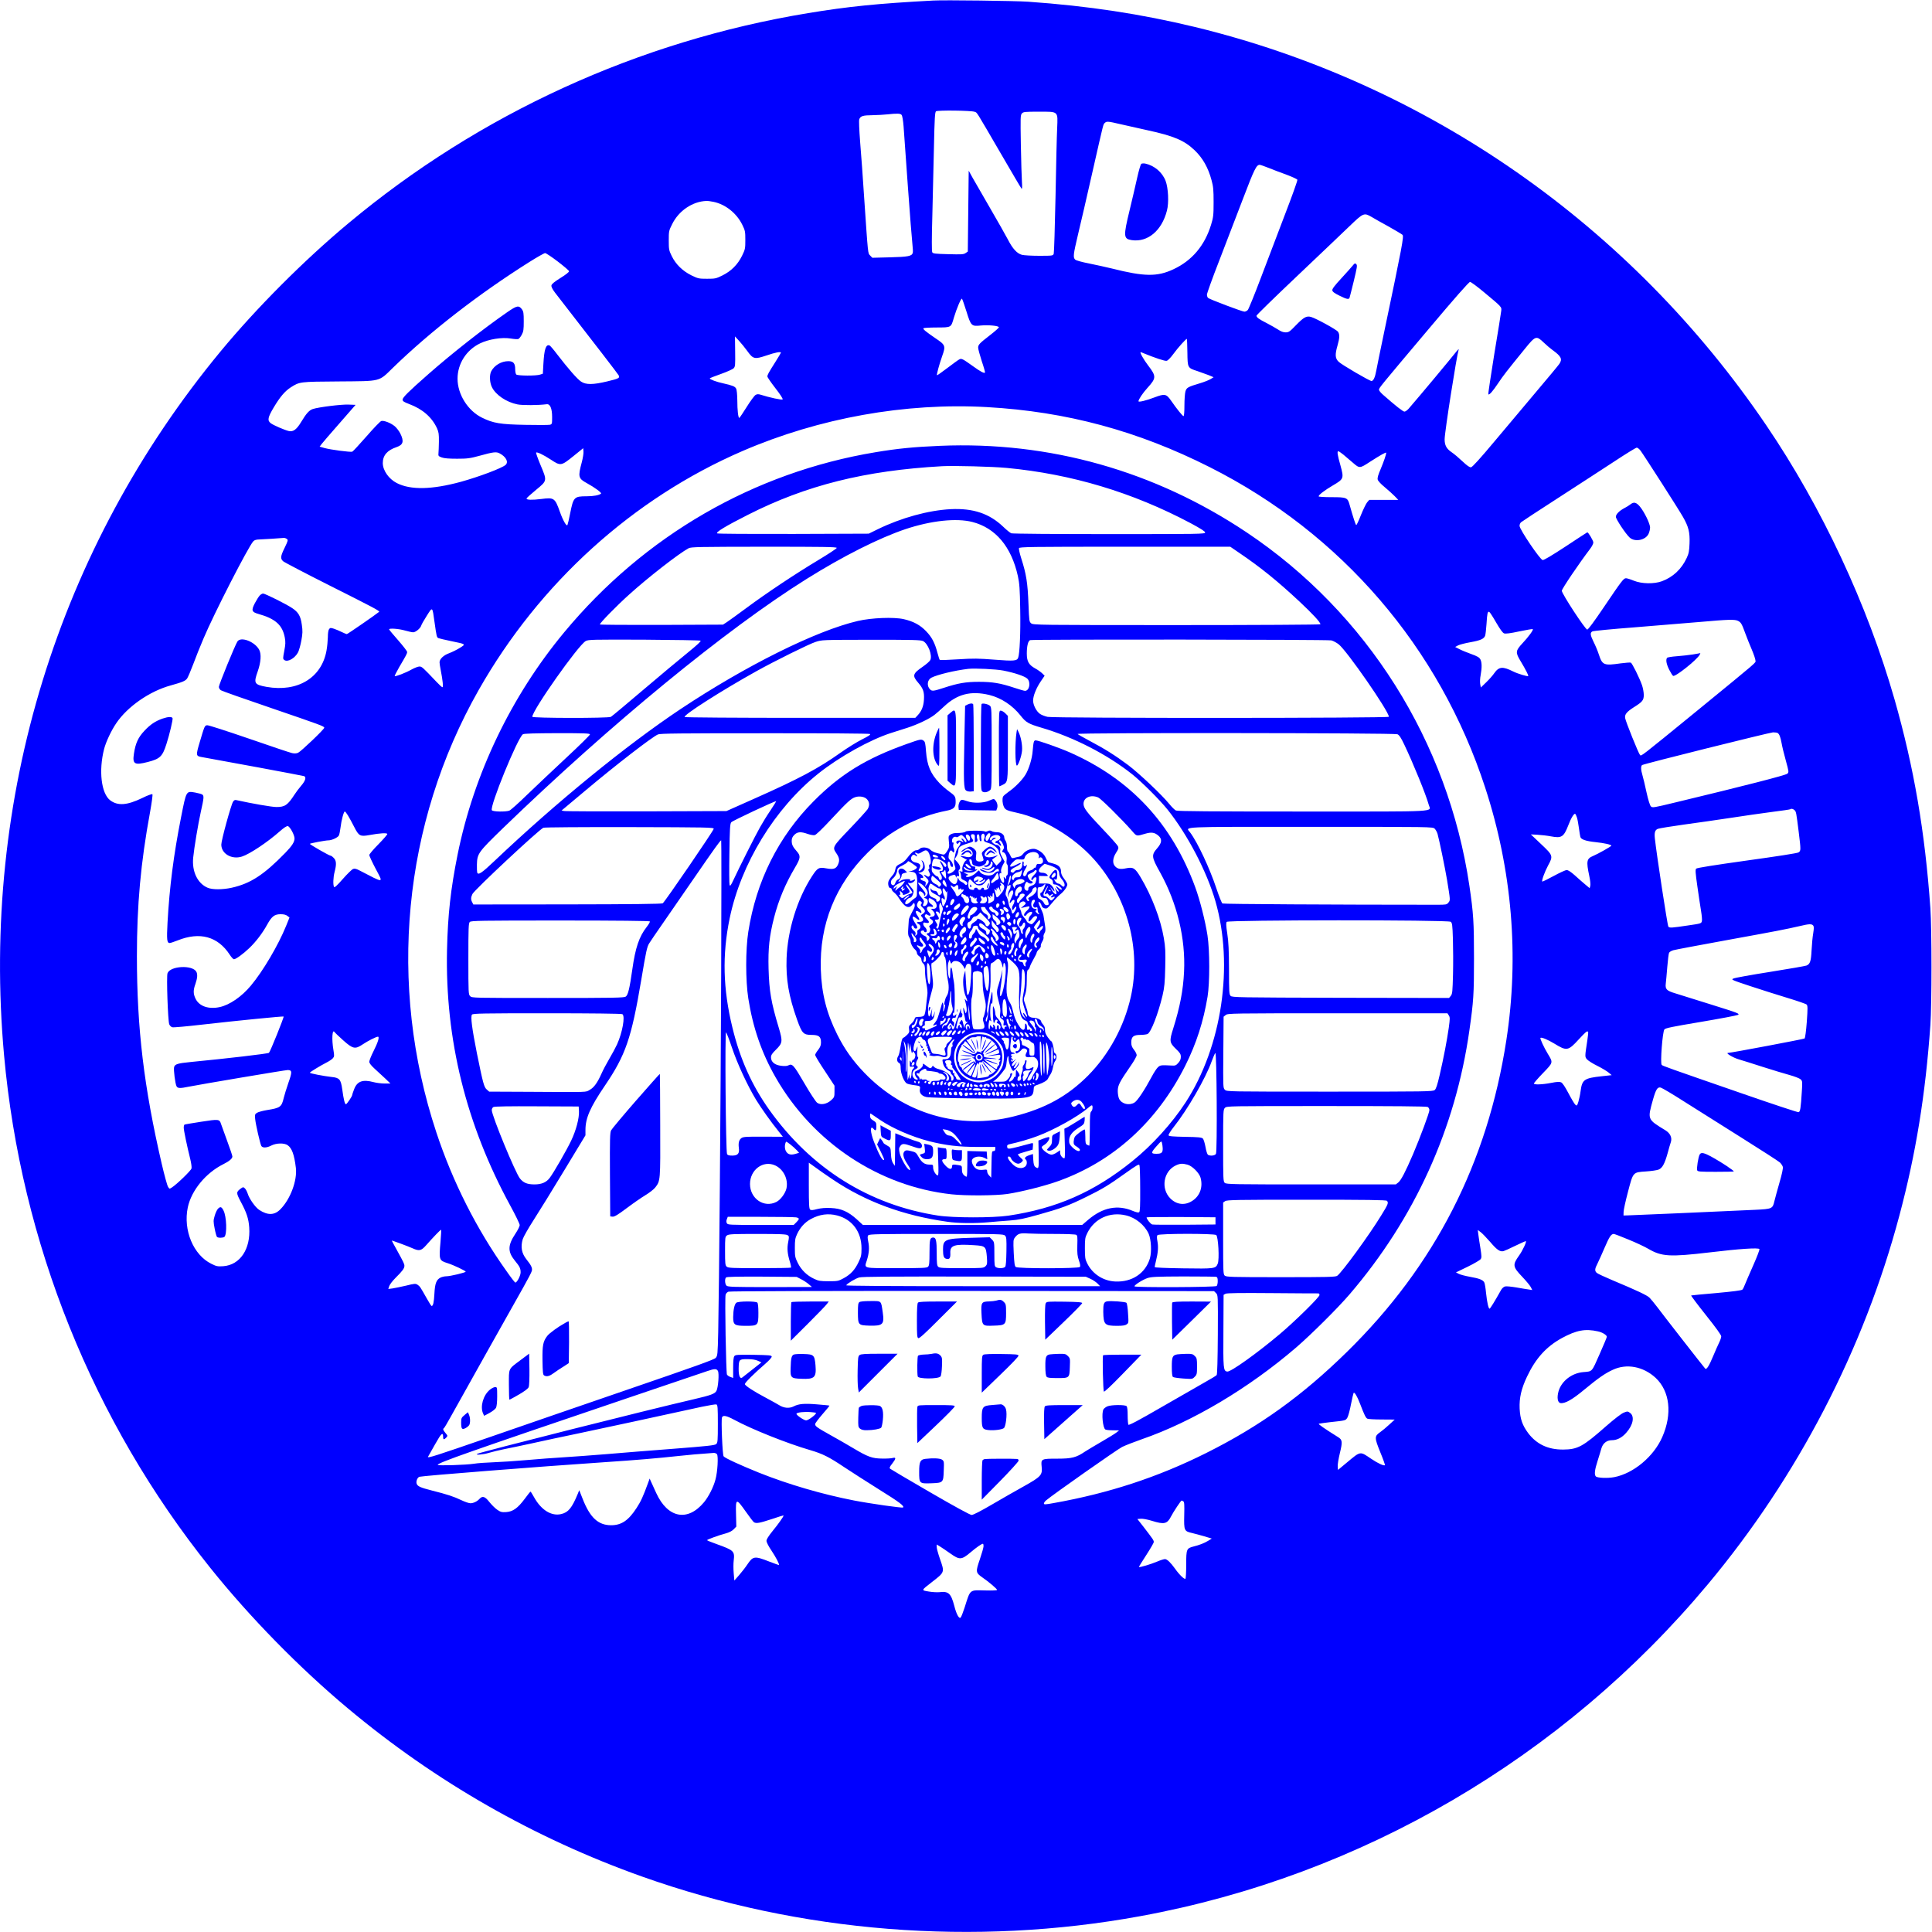 <?xml version="1.0" standalone="no"?>
<!DOCTYPE svg PUBLIC "-//W3C//DTD SVG 20010904//EN"
 "http://www.w3.org/TR/2001/REC-SVG-20010904/DTD/svg10.dtd">
<svg version="1.0" xmlns="http://www.w3.org/2000/svg"
 width="2145pt" height="2145pt" viewBox="0 0 2145 2145"
 preserveAspectRatio="xMidYMid meet">

<g transform="translate(0,2145) scale(0.1,-0.1)"
fill="blue" stroke="none">
<path d="M10360 21444 c-616 -33 -943 -66 -1390 -140 -1881 -310 -3646 -1117
-5103 -2334 -494 -412 -1018 -938 -1417 -1420 -1808 -2187 -2662 -4962 -2405
-7815 188 -2081 985 -4063 2288 -5690 442 -552 990 -1111 1528 -1561 975 -816
2074 -1444 3269 -1869 1753 -623 3687 -777 5531 -439 2454 449 4691 1758 6301
3685 997 1194 1731 2607 2126 4094 183 687 289 1339 344 2115 16 233 16 1061
0 1295 -60 852 -183 1566 -398 2320 -301 1051 -806 2132 -1422 3040 -1507
2224 -3766 3799 -6344 4425 -601 145 -1185 234 -1853 281 -148 10 -929 20
-1055 13z m460 -1235 c31 -12 4 30 283 -449 126 -217 233 -399 239 -405 6 -7
8 19 4 75 -3 47 -9 233 -12 413 -5 304 -5 330 12 348 16 17 32 19 186 19 223
0 213 9 205 -184 -4 -77 -12 -418 -18 -756 -7 -338 -16 -625 -20 -637 -8 -22
-12 -23 -161 -23 -84 0 -171 5 -193 11 -54 15 -102 67 -155 170 -24 46 -112
201 -195 344 -83 143 -171 296 -196 340 l-44 80 -5 -449 -5 -449 -25 -17 c-22
-15 -46 -16 -193 -12 -147 4 -169 6 -177 22 -6 11 -6 158 1 396 5 209 13 554
18 768 7 327 11 391 23 400 19 14 391 9 428 -5z m-810 -35 c8 -9 17 -62 22
-127 4 -62 26 -364 48 -672 22 -308 45 -594 50 -636 5 -41 7 -85 4 -96 -10
-37 -50 -45 -254 -50 l-195 -5 -24 25 c-26 29 -22 -11 -67 647 -13 206 -33
480 -44 609 -11 145 -15 242 -10 257 14 36 41 44 147 45 54 1 127 5 163 9 112
12 147 11 160 -6z m2431 -103 c68 -16 201 -45 294 -66 297 -64 414 -114 528
-223 91 -87 151 -194 188 -332 20 -72 23 -109 23 -245 0 -146 -3 -168 -28
-250 -71 -232 -212 -399 -419 -495 -179 -84 -322 -82 -683 9 -65 16 -180 41
-254 56 -77 15 -142 33 -152 42 -26 24 -23 53 31 281 28 114 100 428 161 697
128 563 117 520 136 540 21 20 33 19 175 -14z m1641 -484 c46 -19 136 -53 200
-76 64 -24 119 -49 122 -57 3 -8 -58 -179 -136 -381 -77 -203 -198 -520 -269
-707 -70 -186 -136 -347 -145 -357 -9 -11 -27 -19 -38 -19 -24 0 -384 136
-403 152 -7 6 -13 22 -13 37 0 14 61 184 136 376 75 193 194 503 265 690 125
328 148 375 185 375 8 0 51 -15 96 -33z m-6160 -378 c133 -28 256 -126 319
-254 32 -65 34 -76 34 -170 0 -96 -2 -104 -37 -176 -49 -98 -119 -168 -217
-217 -71 -35 -80 -37 -171 -37 -91 0 -100 2 -174 38 -98 49 -173 122 -218 214
-31 64 -33 74 -33 174 0 101 1 108 38 181 73 148 225 251 379 257 15 1 51 -4
80 -10z m7305 -167 c26 -16 111 -64 188 -106 77 -43 147 -85 156 -93 18 -15
-3 -124 -204 -1083 -41 -195 -80 -386 -87 -425 -13 -74 -32 -115 -53 -115 -22
0 -330 180 -364 213 -40 38 -43 78 -13 182 24 84 25 123 5 152 -17 24 -245
149 -299 164 -51 14 -80 -2 -167 -91 -70 -73 -81 -80 -116 -80 -26 0 -52 10
-83 31 -25 16 -81 48 -125 71 -86 43 -115 64 -115 83 0 7 201 203 447 436 246
233 509 484 585 557 155 149 162 152 245 104z m-9035 -495 c68 -52 124 -100
126 -108 1 -9 -35 -38 -95 -75 -70 -44 -99 -68 -101 -84 -2 -14 12 -42 40 -79
458 -590 697 -900 706 -917 16 -31 5 -37 -128 -69 -155 -37 -235 -38 -288 -2
-42 27 -143 143 -267 304 -38 51 -76 94 -82 97 -42 18 -61 -40 -70 -206 l-6
-107 -30 -10 c-42 -15 -250 -14 -265 1 -7 7 -12 33 -12 58 0 66 -20 90 -76 90
-78 0 -155 -46 -190 -112 -21 -40 -18 -124 7 -175 42 -88 163 -169 285 -193
54 -11 231 -10 324 2 38 5 60 -47 60 -144 0 -74 -1 -78 -25 -84 -13 -3 -136
-4 -272 -1 -277 5 -357 18 -482 80 -157 77 -271 259 -271 432 0 167 98 320
251 393 96 46 239 69 336 54 40 -7 79 -9 88 -6 9 4 26 25 38 48 19 35 22 57
22 148 0 93 -3 110 -21 135 -34 45 -55 41 -162 -33 -270 -187 -613 -457 -876
-688 -223 -196 -286 -259 -286 -283 0 -17 13 -26 73 -49 148 -55 253 -147 309
-269 19 -43 22 -65 21 -150 -1 -55 -3 -113 -5 -130 -3 -26 1 -31 37 -44 27
-10 81 -14 170 -14 115 0 143 4 250 33 151 42 185 46 221 27 73 -38 103 -97
67 -129 -43 -37 -294 -131 -495 -187 -323 -88 -559 -93 -713 -14 -89 46 -154
139 -155 221 0 86 49 143 153 178 74 25 85 64 41 152 -14 28 -43 65 -64 82
-45 36 -117 63 -146 56 -12 -3 -86 -80 -165 -171 -79 -90 -150 -167 -158 -170
-19 -7 -244 22 -309 41 l-53 15 20 27 c11 15 101 119 200 232 l179 205 -81 3
c-79 3 -328 -28 -393 -49 -40 -13 -72 -47 -129 -142 -51 -85 -88 -113 -137
-103 -43 9 -174 65 -203 88 -38 30 -32 63 34 174 70 117 123 180 189 223 99
63 99 63 534 66 477 4 439 -6 602 153 416 404 953 820 1515 1174 86 54 164 98
173 98 10 0 73 -42 140 -93z m10280 -338 c207 -172 201 -166 195 -213 -2 -23
-37 -238 -77 -479 -39 -242 -69 -441 -66 -445 11 -10 48 32 109 123 58 87 94
133 299 385 116 143 125 145 206 68 31 -30 75 -67 97 -83 99 -71 114 -102 77
-156 -9 -14 -121 -149 -249 -300 -127 -151 -339 -402 -470 -559 -158 -189
-246 -286 -261 -288 -15 -2 -42 16 -94 65 -40 38 -94 84 -120 101 -59 40 -79
78 -79 145 0 78 132 919 156 997 3 8 -8 -1 -23 -20 -87 -109 -387 -469 -532
-637 -16 -18 -37 -33 -47 -33 -17 0 -98 64 -240 189 -24 21 -43 45 -43 54 0
20 11 33 549 671 290 345 450 526 462 526 10 0 78 -50 151 -111z m-5742 -217
c50 -161 56 -167 159 -156 86 8 201 -3 201 -20 0 -6 -44 -45 -97 -86 -119 -92
-133 -107 -133 -140 0 -15 18 -82 40 -150 23 -67 39 -125 36 -127 -10 -10 -50
11 -133 71 -116 83 -128 89 -152 76 -11 -5 -70 -48 -132 -95 -62 -47 -114 -84
-116 -81 -6 6 23 114 57 211 41 115 37 125 -72 198 -110 75 -145 104 -135 113
4 4 71 8 148 8 163 1 157 -3 190 111 30 100 80 218 89 208 5 -4 27 -68 50
-141z m-2434 -438 c66 -92 81 -95 213 -51 99 34 161 46 161 31 0 -3 -28 -49
-61 -102 -76 -120 -89 -143 -89 -162 0 -9 40 -67 89 -130 56 -72 86 -119 80
-125 -8 -8 -145 21 -245 53 -22 7 -39 7 -54 -2 -13 -6 -57 -66 -99 -133 -42
-67 -79 -122 -83 -123 -12 0 -22 84 -22 195 -1 67 -6 119 -14 132 -13 23 -40
34 -147 58 -71 15 -145 43 -145 54 0 3 56 25 124 49 68 24 132 53 142 64 17
18 18 37 16 186 l-2 167 46 -50 c25 -27 66 -78 90 -111z m4887 -17 c2 -172 2
-172 111 -207 38 -13 94 -33 125 -45 l55 -23 -34 -21 c-19 -12 -73 -33 -120
-47 -132 -39 -147 -48 -159 -91 -6 -21 -11 -91 -11 -155 0 -72 -4 -118 -10
-118 -10 0 -72 76 -137 170 -54 78 -71 81 -185 38 -91 -35 -178 -56 -178 -43
0 20 47 91 100 149 99 109 99 128 6 250 -48 62 -95 146 -82 146 3 0 15 -4 28
-10 129 -53 243 -91 261 -86 13 3 45 36 72 73 52 72 146 176 152 170 2 -3 5
-70 6 -150z m-2223 -607 c881 -50 1671 -263 2470 -666 1465 -738 2551 -2002
3059 -3558 299 -915 379 -1872 235 -2806 -210 -1361 -793 -2502 -1770 -3460
-498 -488 -967 -825 -1564 -1123 -534 -267 -1079 -446 -1692 -555 -92 -17
-108 -17 -108 -5 0 8 10 23 23 34 72 62 790 566 845 594 37 18 134 56 217 85
564 195 1189 567 1715 1019 166 143 462 437 594 591 722 842 1175 1839 1330
2931 46 324 51 398 51 799 0 404 -6 498 -51 805 -237 1602 -1137 3031 -2473
3924 -1021 683 -2190 1013 -3406 961 -287 -12 -471 -30 -715 -71 -1350 -224
-2564 -925 -3455 -1998 -589 -709 -1004 -1574 -1185 -2471 -76 -379 -108 -662
-117 -1055 -22 -996 212 -1941 702 -2840 58 -106 105 -203 105 -217 0 -13 -21
-55 -47 -94 -86 -129 -88 -200 -8 -299 56 -68 65 -87 65 -132 0 -37 -40 -113
-59 -113 -4 0 -49 57 -98 128 -332 465 -597 991 -778 1538 -544 1642 -373
3430 470 4914 674 1187 1712 2127 2930 2653 851 367 1805 538 2715 487z m7253
-482 c39 -52 424 -652 472 -737 62 -108 78 -171 73 -295 -3 -83 -8 -111 -31
-160 -58 -125 -152 -213 -275 -259 -87 -32 -225 -30 -313 6 -36 15 -75 27 -86
27 -27 0 -45 -23 -247 -322 -109 -161 -173 -248 -184 -248 -22 1 -282 398
-282 431 0 21 193 306 314 465 20 26 36 58 36 71 0 20 -55 113 -67 113 -2 0
-109 -70 -239 -156 -157 -103 -243 -154 -257 -152 -28 4 -256 340 -256 379 -1
14 7 33 17 41 9 8 195 130 412 270 217 141 499 323 625 406 127 84 238 152
247 152 9 0 28 -15 41 -32z m-11754 -131 c-43 -161 -39 -179 56 -231 86 -47
168 -107 158 -116 -20 -18 -83 -30 -159 -30 -140 0 -148 -9 -184 -190 -12 -63
-26 -121 -30 -129 -10 -19 -50 51 -84 147 -55 154 -64 160 -206 142 -102 -13
-166 -11 -164 5 0 6 48 49 105 96 126 104 125 98 48 281 -29 70 -50 130 -47
133 10 10 79 -23 162 -77 110 -73 116 -72 251 37 l110 89 3 -37 c2 -21 -7 -74
-19 -120z m8455 86 c24 -21 73 -62 107 -91 74 -64 75 -64 191 12 117 75 178
109 178 99 0 -21 -26 -96 -61 -180 -28 -65 -38 -99 -33 -118 4 -15 35 -49 78
-84 39 -33 89 -77 111 -100 l39 -41 -161 0 -161 0 -24 -28 c-12 -15 -43 -78
-68 -140 -24 -62 -48 -112 -52 -112 -7 0 -36 90 -73 222 -23 84 -32 88 -202
88 -79 0 -143 4 -143 9 0 17 69 69 159 122 121 71 123 77 83 223 -33 116 -39
156 -23 156 5 0 30 -17 55 -37z m-3738 -148 c721 -68 1399 -272 2042 -613 115
-62 162 -92 162 -104 0 -17 -54 -18 -1064 -18 -603 0 -1075 4 -1088 9 -13 5
-53 37 -89 72 -155 148 -335 208 -584 196 -249 -13 -550 -96 -810 -223 l-100
-49 -833 -3 c-481 -1 -840 1 -849 6 -21 12 93 81 342 207 647 328 1299 491
2155 539 129 7 559 -4 716 -19z m-381 -600 c258 -66 434 -275 506 -601 18 -84
22 -140 26 -374 5 -253 -6 -489 -23 -533 -13 -35 -48 -38 -262 -21 -180 14
-233 15 -405 4 -108 -7 -200 -10 -203 -7 -4 3 -15 39 -26 79 -29 111 -62 173
-124 238 -67 71 -144 112 -251 136 -111 25 -357 15 -508 -20 -464 -108 -1244
-496 -1970 -979 -603 -402 -1379 -1035 -2062 -1683 -143 -136 -184 -164 -195
-131 -2 6 -4 46 -3 88 3 122 14 137 288 403 1200 1160 2480 2210 3372 2768
409 256 808 456 1100 554 283 94 563 124 740 79z m-7611 -188 c16 -12 15 -18
-23 -97 -47 -96 -50 -121 -18 -151 12 -11 249 -135 527 -275 472 -237 550
-278 539 -287 -45 -37 -350 -247 -358 -247 -6 0 -33 11 -59 24 -26 13 -65 29
-86 36 -35 11 -41 11 -53 -6 -8 -11 -13 -46 -13 -88 -1 -39 -7 -106 -15 -149
-54 -303 -321 -464 -666 -403 -136 25 -145 39 -98 171 36 103 42 192 17 240
-48 91 -204 151 -242 93 -27 -42 -206 -480 -206 -504 0 -13 10 -30 23 -38 12
-8 261 -96 552 -195 557 -191 595 -204 595 -221 0 -17 -259 -264 -291 -278
-20 -8 -41 -9 -67 -3 -20 4 -235 76 -477 160 -242 83 -451 151 -465 149 -28
-3 -29 -7 -85 -196 -40 -135 -39 -146 18 -156 195 -34 1132 -208 1143 -213 27
-10 15 -52 -31 -105 -25 -29 -58 -73 -74 -98 -77 -119 -108 -140 -201 -140
-52 0 -270 38 -447 77 -15 4 -26 -2 -36 -19 -23 -37 -130 -427 -130 -475 0
-102 116 -169 229 -133 86 27 286 161 419 279 45 40 77 61 90 59 24 -4 75 -98
75 -137 0 -39 -28 -83 -101 -158 -238 -245 -387 -342 -596 -389 -101 -22 -215
-23 -268 0 -112 48 -176 181 -160 335 11 112 54 368 85 510 34 152 36 174 17
189 -7 6 -43 16 -81 23 -100 17 -97 23 -156 -276 -82 -415 -128 -772 -150
-1168 -10 -191 -7 -227 25 -227 7 0 46 13 87 29 247 99 447 44 579 -159 18
-28 39 -50 46 -50 22 0 102 58 171 124 74 71 145 164 197 258 51 93 82 118
150 118 37 0 60 -6 76 -19 l23 -18 -38 -94 c-87 -214 -256 -501 -390 -661
-102 -123 -236 -215 -346 -239 -125 -27 -228 9 -269 93 -26 55 -27 93 -1 165
22 64 25 105 10 134 -42 78 -289 66 -320 -16 -13 -33 4 -528 19 -567 6 -15 21
-30 34 -33 12 -4 165 10 338 30 377 43 893 94 898 89 6 -6 -149 -392 -163
-403 -12 -10 -475 -64 -861 -101 -153 -15 -183 -24 -192 -58 -7 -31 12 -183
27 -212 13 -24 39 -25 135 -5 113 23 1073 185 1099 185 50 0 51 -21 8 -142
-21 -62 -45 -138 -52 -168 -23 -100 -39 -111 -183 -134 -49 -8 -100 -22 -114
-31 -23 -15 -25 -22 -20 -68 6 -62 55 -274 68 -299 13 -25 60 -23 112 4 55 28
141 30 180 4 48 -33 74 -104 92 -253 16 -140 -61 -347 -172 -459 -65 -67 -140
-69 -235 -7 -44 29 -112 126 -129 184 -7 21 -20 46 -31 56 -17 16 -20 15 -45
-3 -52 -39 -52 -47 0 -146 65 -121 87 -187 94 -285 17 -240 -101 -417 -288
-431 -63 -4 -75 -2 -133 27 -199 98 -314 373 -261 626 40 189 200 383 395 480
65 32 100 62 100 85 0 9 -26 88 -59 176 -32 87 -63 172 -68 188 -16 51 -26 52
-219 22 -97 -15 -181 -29 -186 -32 -4 -3 -8 -18 -8 -34 0 -30 37 -207 72 -347
11 -45 18 -93 14 -106 -5 -23 -163 -176 -218 -211 -26 -17 -27 -17 -42 7 -9
13 -41 129 -71 258 -197 851 -275 1500 -275 2304 0 569 42 1034 146 1599 19
106 31 193 26 198 -5 5 -55 -13 -113 -42 -168 -81 -271 -89 -356 -25 -99 76
-129 329 -67 570 20 78 80 206 135 286 124 184 370 355 604 419 132 37 164 50
183 78 10 15 40 86 67 157 26 72 78 200 114 285 116 276 498 1021 553 1080 14
15 32 20 71 21 45 1 222 13 268 17 8 1 23 -4 33 -11z m6106 -100 c0 -7 -93
-68 -206 -136 -255 -153 -575 -366 -797 -531 -93 -69 -189 -138 -214 -155
l-46 -30 -684 -3 c-376 -1 -683 1 -683 5 0 17 188 209 324 331 210 190 553
457 661 515 27 15 113 16 838 17 650 0 807 -2 807 -13z m4467 -54 c239 -162
428 -315 673 -544 146 -137 230 -228 230 -250 0 -5 -716 -9 -1594 -9 -1542 0
-1595 1 -1617 19 -22 18 -23 26 -30 207 -9 245 -25 342 -81 516 -17 53 -28
104 -25 112 6 14 120 16 1176 16 l1170 0 98 -67z m-8933 -768 c23 -164 25
-172 44 -180 9 -4 70 -18 136 -32 174 -36 170 -33 100 -77 -32 -20 -85 -46
-117 -58 -62 -22 -107 -65 -107 -101 0 -12 6 -53 14 -92 21 -106 29 -185 18
-185 -6 0 -36 28 -68 62 -153 161 -160 168 -188 168 -15 0 -56 -16 -90 -35
-64 -36 -176 -79 -184 -71 -2 3 20 46 49 97 86 146 89 153 89 171 0 9 -45 67
-100 130 -55 62 -100 116 -100 121 0 14 106 7 175 -13 38 -11 80 -20 92 -20
27 0 80 43 89 73 3 12 31 62 62 110 65 103 62 106 86 -68z m11786 -5 c44 -76
73 -116 89 -122 17 -6 67 0 169 22 80 17 147 28 150 25 9 -8 -48 -86 -114
-156 -79 -85 -81 -102 -20 -202 53 -88 89 -158 83 -163 -7 -7 -117 26 -165 50
-118 59 -160 56 -212 -18 -15 -23 -55 -68 -88 -100 l-61 -59 -7 38 c-4 21 -2
66 5 100 15 84 14 140 -3 174 -12 22 -33 35 -103 60 -48 17 -108 42 -132 55
l-45 23 33 18 c19 9 81 25 138 35 111 20 149 37 162 73 4 12 11 70 15 130 7
116 12 140 30 134 6 -2 40 -54 76 -117z m2688 16 c32 -17 41 -33 81 -143 17
-45 48 -125 71 -177 22 -52 40 -106 40 -120 0 -29 57 20 -654 -562 -637 -520
-613 -501 -628 -486 -16 16 -159 371 -165 410 -6 40 16 68 97 120 96 60 110
78 110 137 0 29 -9 76 -19 106 -30 86 -110 246 -125 252 -8 3 -59 -1 -113 -8
-187 -27 -203 -20 -242 99 -12 38 -38 100 -57 137 -39 79 -42 104 -14 119 11
6 221 26 468 45 246 20 569 46 717 59 328 29 397 31 433 12z m-11520 -219 c8
-6 -38 -48 -146 -136 -87 -70 -309 -256 -494 -413 -185 -158 -345 -291 -356
-297 -30 -16 -872 -15 -872 1 0 72 509 794 593 841 30 16 74 17 647 15 338 -2
621 -7 628 -11z m2469 -4 c56 -26 108 -161 81 -212 -7 -14 -44 -46 -83 -73
-113 -78 -119 -99 -50 -179 56 -65 68 -103 63 -187 -4 -73 -26 -127 -68 -172
l-28 -30 -1274 0 c-700 0 -1279 4 -1286 9 -26 16 409 294 798 510 201 112 587
303 655 324 72 23 61 23 635 24 443 0 530 -2 557 -14z m4535 7 c21 -6 57 -25
80 -43 90 -69 558 -744 558 -805 0 -16 -3715 -17 -3789 -1 -28 6 -65 20 -83
32 -41 27 -78 99 -78 149 0 52 35 139 85 213 l43 63 -29 28 c-16 15 -50 39
-76 53 -71 39 -93 78 -93 165 0 86 15 143 38 149 38 10 3308 7 3344 -3z
m-3643 -335 c124 -24 240 -63 267 -90 41 -41 23 -135 -26 -135 -10 0 -66 16
-125 36 -148 49 -237 64 -386 64 -147 0 -232 -15 -388 -66 -117 -38 -133 -40
-155 -18 -39 39 -31 106 15 130 67 34 258 80 409 98 70 8 307 -3 389 -19z
m-155 -271 c131 -32 257 -115 347 -229 60 -76 85 -91 234 -135 354 -104 728
-296 1005 -516 108 -87 306 -284 394 -394 222 -278 435 -687 530 -1015 206
-714 73 -1613 -331 -2235 -152 -233 -371 -475 -593 -653 -424 -342 -840 -524
-1375 -604 -174 -25 -612 -25 -780 1 -763 117 -1410 523 -1874 1174 -194 273
-325 564 -410 916 -104 426 -114 804 -30 1210 126 608 501 1221 984 1607 231
185 577 378 811 452 43 14 124 39 179 57 111 36 240 97 300 143 22 17 69 58
105 92 148 140 299 178 504 129z m8752 -422 c19 -12 32 -45 44 -112 6 -36 27
-123 47 -194 34 -125 35 -129 17 -146 -18 -17 -469 -133 -1243 -319 -244 -59
-255 -61 -272 -44 -11 11 -30 72 -49 158 -16 77 -37 162 -45 189 -18 60 -19
102 -3 112 24 15 1414 361 1453 363 22 0 45 -3 51 -7z m-13186 -16 c0 -8 -118
-124 -262 -258 -145 -135 -340 -320 -435 -411 -94 -92 -184 -172 -198 -177
-41 -15 -180 -13 -194 4 -29 35 288 811 345 844 13 8 138 11 382 12 303 0 362
-2 362 -14z m3109 5 c10 -7 -14 -23 -90 -61 -57 -29 -162 -94 -234 -145 -250
-178 -464 -292 -980 -521 l-290 -129 -890 -3 c-489 -1 -901 0 -915 4 l-25 6
26 21 c14 12 120 101 235 197 340 286 741 596 809 626 24 11 247 13 1185 13
662 1 1161 -3 1169 -8z m5856 -3 c20 -9 40 -39 75 -113 101 -212 242 -558 272
-668 22 -85 159 -77 -1398 -77 -1006 0 -1390 3 -1408 11 -13 6 -47 39 -74 73
-86 105 -332 337 -457 432 -142 106 -261 181 -430 270 -69 36 -127 70 -131 75
-9 15 3519 12 3551 -3z m-6960 -844 c-37 -54 -89 -138 -116 -187 -53 -93 -237
-459 -296 -587 -29 -62 -36 -71 -43 -55 -4 11 -5 168 -2 348 4 282 7 331 21
348 13 16 490 240 499 234 1 -1 -27 -47 -63 -101z m11369 1 c18 -18 19 -26 46
-241 25 -203 25 -210 -2 -228 -14 -9 -235 -43 -573 -90 -357 -50 -554 -81
-563 -90 -11 -11 -9 -43 13 -197 14 -101 33 -224 41 -273 8 -49 13 -100 9
-113 -6 -26 -10 -27 -155 -48 -181 -27 -204 -29 -217 -13 -10 11 -131 804
-150 980 -7 65 2 94 34 106 16 6 145 27 288 47 143 19 375 53 516 74 140 22
347 51 459 66 113 14 207 28 209 31 9 9 30 3 45 -11z m-16062 -57 c15 -24 46
-81 70 -128 52 -103 66 -110 171 -91 113 21 197 26 197 11 0 -7 -45 -59 -100
-115 -55 -55 -100 -109 -100 -118 0 -10 32 -79 71 -153 87 -165 102 -164 -182
-17 -35 18 -51 22 -70 15 -13 -6 -64 -55 -113 -111 -64 -73 -92 -98 -97 -89
-13 21 -10 108 6 168 22 83 20 126 -10 155 -13 14 -29 25 -36 25 -14 0 -229
123 -229 131 0 6 173 39 208 39 35 0 102 31 114 53 6 11 14 52 19 91 9 78 35
176 47 176 5 0 20 -19 34 -42z m13647 -28 c6 -19 15 -71 21 -115 6 -44 13 -88
16 -98 9 -28 63 -46 170 -57 96 -10 174 -28 174 -39 0 -8 -153 -94 -202 -114
-73 -30 -78 -58 -43 -223 10 -45 15 -94 11 -109 l-7 -26 -50 42 c-27 22 -79
68 -114 100 -44 39 -74 59 -91 59 -14 0 -79 -30 -145 -66 -66 -36 -123 -64
-126 -61 -9 9 27 108 64 177 58 106 56 113 -77 238 l-114 108 75 -4 c41 -2
108 -10 150 -18 116 -22 140 -7 190 121 32 85 67 141 79 128 4 -4 13 -24 19
-43z m-9585 -122 c-2 -21 -543 -812 -566 -827 -12 -7 -334 -11 -1060 -12
l-1043 -1 -12 24 c-17 31 -16 53 2 92 22 46 739 716 788 736 12 5 425 8 957 7
867 -2 935 -3 934 -19z m8004 2 c11 -11 26 -37 32 -57 21 -76 82 -372 105
-508 38 -234 38 -229 16 -256 -18 -23 -25 -24 -128 -24 -1123 0 -2371 7 -2381
14 -8 5 -38 80 -67 167 -75 225 -208 510 -292 622 -50 67 -152 62 1340 62
1338 0 1353 0 1375 -20z m-7921 -1597 c-6 -1501 -23 -3520 -33 -3991 -6 -250
-7 -265 -28 -288 -16 -19 -229 -95 -981 -353 -528 -181 -1226 -422 -1552 -535
-567 -196 -672 -230 -661 -210 3 5 38 67 78 138 71 126 89 142 90 79 0 -28 11
-29 35 -3 17 19 16 20 -9 50 -28 33 -31 45 -17 54 5 3 39 61 76 128 99 180
698 1246 803 1432 50 88 94 172 97 187 7 31 -7 61 -60 127 -54 68 -67 138 -41
225 8 26 63 122 122 214 60 93 213 341 341 553 l233 385 0 59 c0 133 52 251
214 490 233 343 296 527 406 1179 53 318 64 367 88 404 15 24 76 114 136 200
61 87 215 311 344 498 252 366 309 445 319 445 3 0 3 -660 0 -1467z m-792 567
c3 -5 -12 -32 -34 -60 -85 -108 -127 -232 -161 -475 -30 -211 -47 -282 -73
-300 -19 -13 -131 -15 -864 -15 -830 0 -843 0 -863 20 -19 19 -20 33 -20 414
0 345 2 397 16 410 14 14 119 16 1004 16 631 0 991 -4 995 -10z m8891 -4 c17
-13 20 -32 25 -193 3 -98 4 -274 1 -391 -5 -191 -7 -216 -24 -238 l-20 -24
-1203 2 c-1136 3 -1205 4 -1222 21 -16 16 -18 43 -18 295 -1 214 -5 304 -19
395 -14 93 -15 121 -6 132 18 22 2456 23 2486 1z m4024 -41 c10 -12 10 -30 1
-88 -7 -39 -15 -124 -18 -187 -6 -121 -16 -153 -56 -170 -12 -5 -193 -37 -402
-70 -209 -33 -393 -66 -409 -74 -29 -12 -23 -15 185 -84 118 -39 304 -98 413
-131 109 -33 205 -66 214 -74 12 -13 13 -38 2 -191 -8 -104 -18 -180 -25 -186
-9 -7 -813 -159 -850 -160 -30 -1 56 -53 118 -71 40 -12 160 -49 267 -84 107
-34 241 -75 297 -90 57 -16 112 -37 124 -48 20 -19 21 -26 14 -131 -12 -194
-18 -230 -37 -234 -10 -2 -291 91 -625 207 -849 294 -882 306 -894 318 -18 18
9 369 30 394 13 15 87 30 403 83 213 36 399 71 413 78 24 13 7 20 -297 115
-178 56 -356 112 -397 124 -97 29 -114 46 -107 107 3 26 11 110 17 187 6 77
15 148 20 157 5 10 26 22 47 28 20 6 285 56 587 111 545 99 665 122 820 158
100 24 129 25 145 6z m-13220 -985 c33 -21 1 -202 -59 -335 -16 -35 -55 -108
-86 -160 -31 -53 -70 -126 -86 -163 -46 -103 -84 -156 -131 -182 -49 -28 9
-26 -665 -22 l-452 2 -26 23 c-31 26 -42 68 -110 402 -55 277 -72 409 -55 430
11 13 116 15 834 15 487 0 827 -4 836 -10z m9175 -13 c14 -22 14 -35 0 -138
-20 -139 -55 -325 -101 -524 -26 -112 -40 -154 -55 -167 -20 -17 -90 -18
-1165 -18 -1141 0 -1144 0 -1165 21 -20 20 -20 28 -17 415 l3 396 24 19 c23
18 57 19 1242 19 l1219 0 15 -23z m-12370 -187 c3 -5 46 -46 95 -90 109 -97
133 -102 219 -44 55 37 148 84 167 84 20 0 0 -64 -50 -163 -26 -51 -46 -103
-46 -115 0 -16 20 -42 62 -80 35 -32 88 -81 118 -109 l55 -53 -65 0 c-36 0
-90 7 -120 15 -124 33 -185 11 -219 -80 -12 -30 -21 -59 -21 -63 0 -15 -60
-102 -69 -102 -13 0 -26 53 -41 164 -16 113 -30 130 -120 139 -83 9 -240 39
-240 47 0 7 120 80 185 113 28 14 59 35 69 46 18 20 19 27 8 92 -21 123 -13
242 13 199z m13917 5 c3 -3 -1 -47 -9 -98 -28 -182 -28 -181 -2 -210 13 -14
65 -47 114 -71 50 -25 105 -58 124 -74 l35 -29 -110 -12 c-195 -21 -218 -37
-235 -162 -5 -41 -17 -96 -25 -122 -15 -46 -17 -47 -34 -32 -10 9 -44 66 -76
127 -38 72 -66 114 -81 121 -18 8 -46 7 -112 -6 -98 -19 -191 -22 -191 -7 0 6
45 58 101 116 115 119 114 115 53 215 -43 71 -88 169 -81 176 11 10 82 -20
153 -63 139 -85 154 -83 272 46 80 86 92 96 104 85z m-9506 -175 c59 -177 173
-423 268 -580 59 -96 166 -247 252 -353 l46 -58 -217 1 c-181 1 -220 -1 -241
-14 -29 -20 -38 -53 -31 -110 9 -63 -11 -86 -73 -86 -37 0 -52 4 -58 18 -14
26 -25 1355 -11 1350 5 -2 35 -78 65 -168z m5374 -1181 c-11 -20 -63 -26 -89
-10 -7 5 -20 44 -27 87 -8 43 -21 85 -29 93 -13 13 -49 17 -196 19 -140 3
-181 6 -185 17 -3 7 23 49 57 92 152 191 355 541 423 733 15 41 32 81 39 89
16 19 23 -1090 7 -1120z m5195 583 c127 -80 412 -260 635 -400 223 -140 417
-265 432 -279 14 -14 29 -36 32 -49 4 -14 -11 -85 -38 -176 -24 -84 -49 -176
-56 -205 -19 -83 -26 -86 -213 -95 -414 -19 -1377 -62 -1417 -62 l-45 -1 1 40
c0 22 22 121 48 220 59 225 54 219 201 229 59 4 122 13 141 21 40 17 66 63 99
182 13 49 29 104 36 124 15 48 -7 97 -61 130 -202 123 -200 118 -137 343 32
112 50 140 85 131 15 -4 131 -72 257 -153z m-12267 -109 c4 -76 -32 -214 -87
-328 -49 -103 -193 -354 -238 -413 -37 -49 -90 -72 -168 -72 -81 0 -122 17
-161 64 -51 61 -314 700 -314 761 0 13 8 29 18 34 11 7 178 10 482 8 l465 -2
3 -52z m9423 47 c10 -6 19 -21 19 -35 0 -28 -100 -297 -181 -488 -84 -195
-134 -292 -165 -316 l-27 -21 -940 0 c-861 0 -942 1 -959 17 -17 15 -18 41
-18 415 0 385 1 399 20 418 20 20 33 20 1126 20 743 0 1112 -3 1125 -10z
m-2942 -460 c1 -48 -13 -60 -71 -60 -62 0 -62 12 5 87 51 57 52 58 58 33 4
-14 7 -41 8 -60z m-4060 -23 l23 -26 -40 -12 c-54 -16 -88 -6 -107 32 -15 28
-14 75 2 102 5 8 80 -52 122 -96z m396 -322 c369 -248 780 -400 1275 -470 122
-17 299 -19 455 -5 61 6 166 14 235 19 103 8 159 20 320 65 251 70 340 103
530 197 181 89 243 126 440 267 124 88 145 100 151 85 4 -10 8 -129 8 -264 1
-186 -2 -249 -11 -257 -9 -7 -29 -3 -69 13 -171 73 -336 40 -499 -99 l-65 -56
-1217 0 -1218 0 -67 62 c-97 87 -174 121 -288 126 -62 3 -109 -1 -153 -12 -49
-13 -67 -14 -78 -5 -11 9 -14 59 -14 266 l0 254 63 -45 c34 -26 125 -89 202
-141z m-639 156 c94 -43 149 -156 125 -259 -14 -54 -65 -123 -110 -146 -137
-71 -294 35 -294 199 0 158 146 266 279 206z m4579 8 c53 -15 129 -91 144
-144 29 -104 -6 -203 -92 -258 -82 -53 -173 -43 -243 27 -109 109 -77 303 61
367 46 22 74 23 130 8z m2213 -401 c21 -21 14 -38 -64 -164 -131 -215 -437
-634 -488 -669 -17 -13 -112 -15 -625 -15 -548 0 -606 2 -623 17 -17 15 -18
41 -18 414 l0 398 22 15 c20 14 122 16 903 16 672 0 884 -3 893 -12z m-6103
-163 c168 -44 270 -182 270 -365 0 -74 -4 -93 -32 -151 -40 -86 -88 -138 -165
-180 -60 -33 -68 -34 -168 -34 -93 0 -112 3 -162 27 -79 37 -142 98 -181 177
-30 61 -32 73 -32 166 0 87 3 107 26 156 35 73 85 128 151 164 97 53 192 66
293 40z m3206 1 c107 -25 208 -107 252 -204 28 -64 35 -199 14 -273 -49 -166
-199 -266 -385 -257 -134 6 -254 84 -312 203 -22 44 -25 63 -25 165 0 105 2
120 27 170 79 161 250 239 429 196z m-3662 -22 c39 -8 39 -18 2 -55 l-29 -29
-366 0 c-351 0 -366 1 -376 19 -7 13 -7 28 0 45 l10 26 364 0 c200 0 378 -3
395 -6z m4656 -39 l0 -40 -340 -3 c-187 -1 -350 0 -362 3 -18 4 -63 60 -63 79
0 3 172 5 383 4 l382 -3 0 -40z m-8604 -230 c-18 -206 -17 -209 80 -240 64
-20 199 -84 199 -94 0 -10 -171 -51 -214 -51 -20 0 -50 -7 -66 -15 -46 -24
-61 -65 -67 -179 -5 -95 -14 -136 -31 -136 -4 0 -29 39 -56 88 -71 126 -74
130 -100 148 -23 14 -32 14 -128 -10 -57 -13 -124 -27 -150 -31 l-47 -6 11 33
c6 18 39 60 72 93 73 72 96 103 96 130 0 22 -6 35 -88 184 -29 52 -52 95 -52
97 0 4 182 -63 230 -85 73 -33 96 -29 149 31 85 96 164 178 168 174 3 -2 0
-61 -6 -131z m11654 -4 c75 -89 111 -113 150 -101 11 3 69 29 128 58 59 29
112 52 117 52 14 0 -35 -106 -76 -162 -72 -101 -69 -123 36 -233 43 -45 85
-96 95 -114 l17 -34 -38 6 c-22 3 -84 13 -139 23 -55 9 -111 15 -125 11 -14
-3 -34 -21 -44 -39 -71 -127 -121 -208 -128 -208 -12 0 -28 70 -39 174 -5 55
-14 108 -20 118 -15 28 -55 44 -158 62 -51 9 -108 24 -125 33 l-31 16 130 63
c72 35 136 73 144 84 12 17 11 34 -2 118 -9 53 -19 121 -23 151 l-7 55 31 -23
c17 -12 65 -62 107 -110z m-4830 89 c121 0 227 -4 235 -10 12 -7 14 -30 11
-118 -2 -89 1 -119 18 -167 15 -43 18 -62 10 -72 -16 -18 -687 -19 -711 0 -13
9 -17 42 -23 157 -6 140 -6 146 16 174 32 40 54 47 144 41 44 -3 179 -5 300
-5z m-2970 -14 c17 -12 17 -18 6 -76 -14 -69 -9 -129 19 -220 10 -32 15 -61
12 -64 -3 -3 -161 -6 -350 -6 -307 0 -347 2 -364 17 -16 14 -18 34 -18 174 0
152 1 158 22 173 19 14 69 16 338 16 250 0 320 -3 335 -14z m2413 -4 c16 -16
18 -36 16 -175 -2 -106 -6 -163 -14 -172 -14 -17 -72 -20 -101 -5 -17 10 -19
22 -19 146 0 132 -1 135 -26 161 l-26 26 -214 -6 c-283 -9 -304 -18 -304 -129
0 -74 8 -97 37 -104 35 -9 47 8 44 64 -4 86 44 102 264 87 127 -8 132 -13 142
-132 5 -73 4 -82 -16 -102 -20 -20 -29 -21 -265 -21 -209 0 -247 2 -260 16
-13 12 -16 41 -16 150 0 139 -8 174 -38 174 -37 0 -42 -20 -42 -166 0 -116 -3
-145 -16 -158 -13 -14 -59 -16 -350 -16 -381 0 -359 -6 -330 86 25 79 30 142
16 207 -9 45 -9 61 0 72 11 13 119 15 756 15 702 0 745 -1 762 -18z m2345 6
c23 -18 37 -271 17 -318 -23 -56 -33 -57 -382 -52 -197 3 -318 8 -318 14 0 6
6 36 14 67 23 92 28 155 17 216 -8 42 -8 62 0 72 16 18 627 19 652 1z m4574
-49 c82 -33 182 -80 223 -104 149 -87 238 -92 680 -40 333 40 543 54 554 37 4
-6 -27 -87 -68 -179 -41 -92 -82 -188 -92 -213 -9 -25 -22 -51 -29 -58 -8 -9
-102 -21 -286 -38 -151 -13 -278 -25 -283 -27 -4 -1 69 -99 163 -217 111 -139
171 -222 171 -237 0 -13 -11 -45 -24 -71 -13 -26 -42 -92 -65 -147 -46 -111
-75 -156 -89 -140 -17 18 -478 609 -534 685 -31 41 -69 87 -85 103 -30 28
-136 78 -413 194 -85 36 -163 72 -172 81 -24 21 -23 44 8 103 14 28 50 108 80
178 52 121 72 151 101 151 7 0 79 -27 160 -61z m-9182 -442 c28 -14 66 -39 85
-56 l35 -30 -467 -1 c-411 0 -468 2 -482 16 -18 18 -21 75 -5 91 8 8 127 10
398 9 l386 -3 50 -26z m3211 5 c29 -13 64 -37 80 -53 l28 -29 -1413 0 c-926 0
-1410 3 -1406 10 13 22 103 75 145 87 35 9 330 11 1280 10 l1235 -2 51 -23z
m1397 22 c13 -4 17 -16 17 -48 0 -23 -5 -47 -12 -54 -14 -14 -903 -18 -912 -4
-7 12 88 73 144 92 42 14 99 17 397 18 191 0 356 -2 366 -4z m-2 -181 c22 -22
22 -22 20 -460 -2 -282 -6 -442 -13 -450 -5 -7 -60 -40 -121 -74 -62 -35 -278
-159 -481 -276 -273 -158 -372 -210 -378 -201 -4 7 -8 54 -8 104 0 56 -4 94
-12 102 -17 17 -170 16 -213 -2 -18 -8 -38 -23 -44 -34 -23 -43 -7 -205 21
-223 7 -5 45 -9 83 -9 l70 -1 -29 -23 c-16 -13 -90 -59 -165 -102 -75 -43
-157 -93 -184 -110 -97 -66 -146 -79 -308 -79 -179 0 -183 -2 -174 -89 10 -93
-7 -111 -200 -219 -88 -49 -248 -140 -355 -203 -118 -69 -205 -114 -222 -114
-17 0 -186 92 -460 251 -238 138 -438 256 -445 262 -10 10 -5 22 22 56 43 55
46 74 8 64 -16 -5 -68 -8 -118 -7 -111 1 -158 18 -321 115 -65 39 -180 105
-254 146 -149 83 -170 98 -170 122 0 9 37 58 81 109 45 51 80 94 78 96 -2 2
-65 8 -139 14 -141 12 -204 6 -259 -23 -48 -24 -108 -19 -160 14 -25 15 -91
52 -146 81 -133 70 -235 136 -235 153 0 16 104 119 223 222 47 41 77 74 75 84
-3 14 -29 16 -203 19 -179 2 -201 1 -212 -15 -9 -11 -13 -55 -13 -129 l0 -113
-30 11 c-17 5 -34 18 -39 27 -10 19 -25 848 -15 885 3 15 17 29 32 35 18 6
986 9 2709 8 l2682 -2 22 -22z m1137 -3 c6 0 12 -8 12 -18 0 -24 -272 -291
-440 -433 -250 -211 -546 -423 -584 -417 -44 6 -46 29 -43 453 l2 399 22 12
c16 8 167 10 520 7 274 -2 504 -4 511 -3z m3104 -422 c48 -10 98 -41 98 -60 0
-6 -36 -93 -81 -194 -89 -201 -77 -189 -180 -198 -127 -10 -242 -99 -275 -212
-20 -71 -11 -127 22 -132 50 -7 131 39 262 148 155 128 230 181 317 221 154
73 339 38 476 -88 159 -148 188 -402 74 -659 -95 -216 -319 -403 -532 -444
-72 -14 -187 -10 -205 8 -19 19 -13 73 20 174 16 51 35 112 41 135 16 58 60
93 117 93 57 0 110 27 158 81 78 86 97 183 44 222 -26 19 -29 19 -70 3 -26
-10 -103 -69 -198 -152 -256 -226 -314 -257 -475 -258 -166 -1 -293 58 -387
181 -65 87 -90 157 -96 274 -5 118 18 220 82 355 96 203 214 333 387 428 161
87 258 106 401 74z m-9328 -326 l40 -18 -100 -79 c-54 -43 -105 -83 -113 -89
-25 -19 -41 21 -40 99 2 102 5 105 97 105 52 0 90 -6 116 -18z m-443 -114 c15
-27 3 -181 -16 -219 -18 -34 -58 -49 -255 -95 -496 -114 -2367 -586 -2400
-605 -30 -17 65 -9 130 11 36 11 112 29 170 41 58 11 195 40 305 64 110 25
342 74 515 110 271 57 866 185 1372 296 81 17 154 29 162 26 14 -6 16 -35 16
-215 0 -189 -2 -210 -18 -225 -15 -14 -99 -23 -473 -52 -250 -19 -587 -46
-749 -60 -162 -13 -376 -29 -475 -35 -99 -6 -279 -19 -400 -30 -121 -11 -290
-22 -375 -25 -85 -3 -182 -10 -215 -16 -86 -14 -405 -24 -405 -13 0 23 336
141 2115 744 451 152 847 287 880 298 79 27 102 27 116 0z m7129 -363 c49
-128 63 -156 81 -166 10 -5 82 -9 161 -9 l143 -1 -60 -55 c-33 -31 -79 -69
-102 -85 -64 -45 -64 -60 1 -221 32 -77 55 -142 52 -145 -10 -11 -78 20 -153
71 -126 85 -114 87 -267 -40 l-101 -84 -3 38 c-2 20 9 87 24 149 30 122 28
148 -18 176 -160 100 -226 146 -215 150 6 2 62 10 122 17 177 19 174 18 194
50 10 16 28 83 40 147 13 65 26 122 29 127 9 16 41 -37 72 -119z m-6041 -101
c12 -11 -82 -84 -109 -84 -24 0 -112 60 -107 74 5 15 88 24 157 18 30 -2 57
-6 59 -8z m-906 -78 c194 -105 587 -262 842 -336 139 -41 209 -76 376 -188 74
-49 248 -161 387 -248 230 -143 285 -185 268 -201 -8 -8 -366 43 -546 78 -350
68 -730 179 -1055 309 -203 82 -376 161 -391 181 -13 16 -29 404 -18 432 10
28 49 20 137 -27z m-193 -381 c17 -20 7 -196 -16 -280 -22 -85 -76 -191 -127
-253 -182 -220 -403 -178 -531 101 -23 51 -49 108 -58 127 l-15 34 -18 -49
c-54 -149 -81 -207 -127 -277 -90 -139 -168 -192 -283 -192 -143 0 -234 84
-316 293 l-38 96 -16 -40 c-66 -159 -105 -206 -184 -225 -109 -26 -223 45
-302 188 -19 34 -36 62 -39 61 -3 0 -32 -36 -65 -81 -76 -102 -130 -141 -205
-146 -48 -3 -61 0 -98 25 -24 16 -63 55 -88 86 -49 63 -77 72 -110 36 -26 -29
-68 -49 -101 -49 -16 0 -60 15 -98 33 -85 41 -161 66 -325 107 -133 34 -165
48 -174 78 -9 26 9 69 31 76 38 11 1314 112 2043 161 387 26 593 44 835 70
116 13 222 22 391 34 12 0 27 -6 34 -14z m5178 -524 c11 -6 13 -40 10 -154 -4
-169 0 -178 85 -197 29 -7 90 -23 137 -37 l84 -25 -39 -24 c-44 -27 -98 -48
-163 -64 -78 -20 -82 -29 -82 -197 0 -82 -4 -154 -8 -160 -9 -14 -68 42 -117
112 -48 67 -88 105 -111 105 -12 0 -53 -13 -90 -29 -66 -28 -193 -66 -199 -59
-2 2 35 61 81 132 46 71 84 136 84 146 0 19 -11 34 -113 167 l-69 88 38 3 c21
2 74 -8 123 -23 137 -43 170 -35 213 49 26 51 109 176 117 176 3 0 12 -4 19
-9z m-4857 -115 c41 -59 82 -112 90 -117 26 -16 63 -9 197 35 73 25 132 43
132 40 0 -12 -61 -98 -122 -172 -45 -56 -68 -92 -68 -109 0 -16 23 -61 55
-108 50 -75 91 -153 83 -160 -2 -2 -48 15 -103 36 -169 66 -184 64 -249 -33
-19 -29 -60 -81 -89 -115 l-54 -61 -7 82 c-4 45 -4 107 0 139 12 105 4 114
-188 183 -60 21 -108 41 -108 44 0 7 127 54 207 75 40 11 71 27 90 47 l28 29
-3 130 c-5 188 0 189 109 35z m2639 -382 c0 -15 -19 -81 -41 -146 -48 -139
-47 -149 27 -201 72 -49 164 -128 164 -139 0 -6 -50 -8 -134 -6 -175 4 -161
16 -226 -189 -18 -56 -38 -107 -45 -113 -18 -15 -47 40 -70 131 -36 137 -64
164 -162 152 -27 -3 -82 0 -122 7 -84 14 -85 11 32 102 148 115 146 108 92
263 -19 55 -35 113 -35 128 l0 29 38 -23 c20 -12 71 -47 112 -76 103 -73 124
-73 221 8 72 61 127 99 142 99 4 0 7 -12 7 -26z"/>
<path d="M12671 19631 c-7 -5 -28 -75 -46 -157 -18 -82 -56 -244 -84 -360 -70
-289 -68 -316 24 -330 178 -26 334 105 391 328 23 87 15 251 -15 330 -37 96
-125 170 -226 192 -17 3 -36 2 -44 -3z"/>
<path d="M15020 18503 c-12 -15 -69 -79 -126 -141 -77 -83 -104 -119 -102
-135 2 -16 23 -32 78 -59 80 -40 105 -45 113 -25 2 6 24 90 47 185 37 154 41
176 28 189 -14 13 -18 11 -38 -14z"/>
<path d="M18100 15849 c-14 -11 -43 -29 -65 -40 -57 -30 -95 -69 -95 -97 0
-25 109 -190 153 -230 57 -53 177 -30 210 41 9 19 17 51 17 70 0 43 -65 176
-115 235 -41 47 -66 52 -105 21z"/>
<path d="M2883 14838 c-12 -13 -35 -51 -53 -84 -42 -81 -36 -99 38 -120 189
-53 268 -123 294 -263 9 -49 8 -75 -6 -148 -16 -84 -16 -88 1 -101 37 -27 118
20 153 87 10 21 27 80 36 131 14 77 15 105 5 173 -13 97 -38 140 -108 186 -65
44 -300 161 -322 161 -10 0 -27 -10 -38 -22z"/>
<path d="M1805 13472 c-80 -28 -137 -66 -202 -136 -69 -73 -99 -139 -116 -254
-18 -116 6 -130 154 -92 136 35 163 61 207 200 35 107 73 272 68 286 -7 19
-50 17 -111 -4z"/>
<path d="M2421 8031 c-11 -11 -28 -46 -37 -78 -16 -54 -16 -64 -1 -142 9 -47
21 -89 26 -94 13 -13 71 -11 83 1 30 30 24 224 -10 291 -21 43 -35 48 -61 22z"/>
<path d="M18795 14184 c-44 -7 -125 -16 -180 -20 -55 -4 -103 -12 -107 -18
-15 -23 -7 -68 24 -131 18 -35 38 -67 44 -69 27 -11 265 179 295 235 5 11 8
18 7 18 -2 -1 -39 -8 -83 -15z"/>
<path d="M10740 13627 l-25 -13 -8 -374 c-10 -474 -7 -548 19 -567 10 -8 34
-13 52 -11 l33 3 0 478 c0 263 -3 482 -6 487 -8 14 -35 12 -65 -3z"/>
<path d="M10898 13634 c-5 -4 -8 -222 -8 -485 0 -471 0 -478 20 -489 23 -12
56 -5 83 18 16 14 17 49 17 467 0 429 -1 453 -19 469 -21 19 -82 32 -93 20z"/>
<path d="M10551 13535 l-31 -27 0 -363 0 -363 31 -27 c66 -55 64 -65 64 390 0
455 2 445 -64 390z"/>
<path d="M11090 13140 c0 -231 2 -420 5 -420 4 0 19 7 35 15 61 31 60 26 60
413 l0 354 -29 29 c-16 16 -39 29 -50 29 -21 0 -21 -1 -21 -420z"/>
<path d="M10402 13322 c-57 -132 -53 -290 8 -364 19 -23 19 -23 20 195 0 119
-2 217 -4 217 -2 0 -13 -22 -24 -48z"/>
<path d="M11286 13320 c-18 -119 -16 -370 4 -370 15 0 51 103 57 163 6 64 -13
161 -41 215 l-14 27 -6 -35z"/>
<path d="M10070 13191 c-454 -161 -740 -337 -1040 -640 -389 -393 -634 -884
-722 -1446 -31 -200 -31 -540 0 -740 51 -324 147 -603 304 -878 414 -722 1147
-1209 1953 -1297 158 -17 492 -15 620 4 152 23 416 89 565 143 612 219 1098
661 1409 1280 124 248 202 491 248 768 25 155 25 512 -1 680 -24 156 -83 391
-136 535 -259 706 -715 1196 -1389 1495 -115 51 -353 135 -382 135 -21 0 -25
-14 -34 -119 -6 -84 -42 -201 -81 -264 -36 -58 -118 -142 -185 -187 -31 -22
-59 -46 -63 -55 -10 -27 -7 -74 8 -109 15 -37 33 -45 151 -71 292 -64 639
-275 856 -521 366 -413 521 -996 404 -1521 -74 -331 -245 -644 -479 -879 -228
-227 -474 -362 -821 -449 -604 -152 -1221 29 -1660 486 -129 135 -219 262
-300 424 -119 239 -173 453 -182 720 -16 501 161 941 522 1300 241 239 545
400 878 465 75 15 97 36 97 94 0 63 -5 70 -74 120 -33 24 -82 66 -107 93 -99
105 -136 195 -148 352 -6 84 -11 107 -26 117 -27 20 -35 18 -185 -35z m-443
-616 c28 -32 29 -70 5 -110 -11 -16 -98 -113 -195 -214 -194 -202 -197 -207
-153 -272 35 -51 40 -80 22 -123 -21 -52 -51 -62 -132 -47 -83 15 -98 7 -161
-91 -162 -250 -269 -597 -280 -908 -8 -233 23 -418 117 -682 54 -151 70 -168
160 -168 82 0 105 -19 105 -84 0 -32 -8 -51 -32 -83 -18 -22 -33 -48 -33 -56
0 -8 48 -89 108 -178 l107 -163 0 -64 c0 -60 -2 -65 -37 -97 -48 -44 -117 -57
-156 -28 -15 11 -79 108 -142 217 -119 204 -134 221 -179 197 -12 -7 -42 -9
-78 -4 -71 8 -113 43 -113 93 0 25 11 43 55 86 74 73 76 93 32 241 -85 281
-107 407 -114 658 -6 225 9 364 61 567 50 195 126 376 232 555 63 106 65 130
22 179 -46 52 -58 76 -58 119 0 27 8 44 29 66 35 35 73 37 149 10 29 -10 64
-16 77 -13 15 2 87 72 191 184 174 187 214 223 261 238 47 15 105 4 130 -25z
m2566 21 c30 -13 259 -239 374 -370 56 -64 46 -62 153 -31 64 18 99 13 140
-22 44 -37 41 -79 -10 -138 -69 -79 -67 -98 31 -273 188 -339 283 -732 265
-1100 -10 -207 -45 -391 -121 -633 -44 -138 -41 -155 31 -225 46 -44 54 -57
54 -88 0 -25 -8 -45 -28 -67 -26 -29 -34 -32 -78 -29 -112 6 -123 5 -149 -20
-14 -13 -45 -60 -68 -104 -79 -148 -158 -267 -191 -287 -59 -36 -141 -17 -171
41 -8 16 -15 55 -15 86 0 64 18 99 145 283 36 51 65 104 65 116 0 12 -13 39
-30 60 -23 29 -30 48 -30 81 0 64 24 84 101 84 33 0 69 5 80 10 39 21 116 220
166 427 21 92 26 139 30 313 4 177 2 222 -16 327 -35 208 -133 465 -258 674
-60 101 -82 115 -159 99 -65 -14 -96 -8 -124 22 -31 33 -27 91 11 150 27 41
30 53 21 73 -6 13 -84 101 -174 195 -175 185 -208 228 -208 276 0 70 81 105
163 70z m-186 -3378 c31 -35 46 -69 35 -80 -6 -6 -17 3 -32 26 -25 42 -30 43
-55 16 -23 -26 -41 -25 -56 2 -10 18 -8 24 12 39 33 25 71 24 96 -3z m123 -67
c0 -16 -7 -34 -15 -41 -12 -10 -15 -45 -15 -196 0 -101 -3 -184 -6 -184 -3 0
-14 5 -25 10 -16 9 -19 22 -19 90 0 44 -3 80 -7 80 -17 0 -98 -61 -110 -82 -7
-13 -12 -38 -13 -56 0 -27 6 -36 35 -53 19 -12 35 -27 35 -35 0 -26 -39 -14
-80 24 -33 32 -40 46 -40 77 0 54 31 97 104 143 59 37 64 43 68 81 2 23 2 41
-1 41 -2 0 -38 -22 -80 -49 -42 -26 -91 -56 -110 -66 l-34 -17 5 -164 c4 -109
2 -164 -5 -164 -21 0 -47 34 -47 61 l0 28 -36 -24 c-20 -14 -47 -25 -59 -25
-26 0 -82 36 -102 66 -12 19 -10 23 24 45 34 22 64 71 51 84 -3 3 -31 -4 -62
-16 l-57 -22 3 -154 c3 -158 1 -167 -37 -139 -14 10 -20 30 -23 79 l-4 65 -44
-15 c-42 -14 -56 -34 -34 -48 6 -3 10 -19 10 -35 0 -55 -67 -77 -126 -41 -34
21 -84 80 -84 99 0 20 28 13 35 -8 8 -27 53 -60 80 -60 12 0 30 9 40 20 17 18
16 20 -16 49 -18 17 -30 33 -27 36 3 3 41 16 84 28 l79 23 3 38 c3 36 2 38
-20 32 -93 -26 -208 -55 -233 -58 -25 -2 -31 1 -33 19 -3 17 3 24 25 29 102
22 225 58 310 90 185 69 451 217 563 313 44 38 50 38 50 2z m-2359 -135 c141
-95 351 -186 543 -236 181 -46 327 -64 544 -64 l192 0 0 -23 c0 -16 -6 -23
-20 -23 -18 0 -20 -8 -22 -147 l-3 -148 -22 23 c-13 12 -23 33 -23 46 0 22 -3
23 -46 18 -28 -3 -55 0 -70 9 -28 15 -54 57 -54 88 0 46 82 66 141 35 l30 -15
-3 43 -3 43 -107 3 -108 3 0 -139 c0 -76 -3 -142 -7 -145 -3 -4 -17 3 -30 15
-17 16 -23 32 -23 63 0 41 -1 43 -37 49 -62 10 -73 8 -73 -14 0 -39 -31 -36
-72 8 -45 48 -49 72 -13 72 24 0 25 3 25 60 0 41 -4 60 -12 60 -7 0 -30 3 -50
6 l-36 6 5 -156 c4 -108 3 -156 -5 -156 -20 0 -52 53 -52 86 0 33 -1 34 -40
34 -54 0 -86 23 -121 85 -27 48 -33 53 -84 65 -44 11 -57 11 -70 0 -27 -23
-18 -73 26 -139 39 -57 46 -83 19 -66 -26 16 -90 130 -101 180 -10 47 -10 57
5 79 21 32 41 32 128 1 80 -29 104 -31 112 -9 9 25 -11 52 -45 59 -17 4 -80
26 -140 50 l-109 43 -2 -181 -3 -181 -20 29 c-13 21 -21 52 -23 102 -4 73 -4
73 -43 95 -21 12 -39 24 -39 27 0 3 -9 17 -19 31 l-19 24 -17 -35 -17 -35 42
-83 c23 -46 39 -85 36 -88 -16 -17 -57 55 -112 198 -44 113 -46 194 -4 144 21
-25 30 -17 30 29 0 40 -4 47 -35 66 -28 17 -35 28 -35 52 0 30 1 30 23 14 12
-8 51 -35 88 -60z m808 -144 c39 -31 105 -122 96 -131 -4 -3 -27 18 -53 47
-36 39 -55 52 -80 54 -25 2 -38 11 -55 37 l-21 34 39 -6 c21 -3 54 -19 74 -35z"/>
<path d="M11723 8867 c-42 -20 -43 -22 -43 -71 0 -42 -5 -55 -31 -82 -30 -31
-30 -32 -10 -39 26 -8 76 19 103 56 13 17 20 47 23 92 3 37 4 67 2 66 -1 0
-21 -10 -44 -22z"/>
<path d="M9778 8893 c4 -62 4 -64 42 -83 62 -32 70 -28 70 33 l0 52 -58 31
-57 31 3 -64z"/>
<path d="M10267 8701 c5 -41 3 -52 -11 -56 -9 -3 -23 -7 -32 -10 -15 -5 -14
-9 6 -30 17 -18 34 -25 61 -25 53 0 69 20 69 85 0 59 -6 67 -67 80 l-32 6 6
-50z"/>
<path d="M10568 8632 c4 -58 5 -60 34 -66 74 -15 78 -12 78 54 l0 60 -37 0
c-21 0 -47 3 -58 6 -19 5 -20 1 -17 -54z"/>
<path d="M10873 8560 c-24 -10 -46 -43 -36 -54 10 -9 58 -7 88 4 24 9 43 35
33 45 -10 11 -65 14 -85 5z"/>
<path d="M10975 12558 c-61 -25 -171 -27 -234 -4 -24 9 -51 16 -61 16 -21 0
-43 -48 -38 -85 l3 -27 208 -4 208 -3 9 24 c10 27 3 63 -18 88 -18 21 -15 21
-77 -5z"/>
<path d="M10722 12218 c-11 -11 -50 -17 -111 -17 -18 0 -44 -7 -58 -16 -23
-15 -24 -20 -18 -79 6 -57 5 -67 -20 -106 -21 -34 -31 -41 -48 -37 -12 3 -43
11 -68 17 -26 6 -57 22 -70 36 -27 28 -98 34 -119 9 -7 -8 -24 -15 -37 -15
-25 0 -62 -33 -112 -100 -14 -18 -44 -41 -68 -52 -31 -14 -44 -26 -49 -46 -11
-51 -14 -57 -44 -92 -17 -19 -33 -45 -36 -57 -9 -32 4 -73 21 -73 8 0 15 -6
15 -14 0 -8 12 -24 28 -36 15 -12 36 -36 47 -54 67 -107 113 -132 153 -81 20
25 21 25 27 5 3 -11 0 -32 -8 -47 -49 -94 -56 -111 -57 -129 -1 -10 -3 -52 -6
-92 -4 -56 -2 -78 10 -97 9 -13 16 -34 16 -45 0 -27 23 -70 49 -92 12 -10 21
-27 21 -38 0 -11 11 -27 25 -36 15 -10 25 -26 25 -40 0 -13 9 -32 20 -41 16
-14 20 -30 20 -84 0 -37 7 -102 16 -145 10 -48 14 -95 10 -123 -4 -25 -10 -83
-15 -128 -4 -45 -13 -89 -21 -97 -8 -10 -29 -16 -56 -16 -38 0 -44 -3 -50 -24
-3 -13 -19 -36 -36 -51 -26 -23 -29 -32 -25 -62 5 -29 2 -40 -21 -62 -15 -15
-34 -30 -43 -33 -12 -5 -20 -30 -30 -95 -7 -48 -18 -97 -26 -108 -19 -28 -16
-63 7 -75 16 -8 20 -21 20 -60 0 -58 38 -153 68 -169 11 -6 39 -13 63 -16 89
-12 88 -12 82 -48 -7 -43 20 -75 72 -87 58 -13 922 -23 1043 -12 122 11 144
25 148 93 2 40 3 42 52 58 60 21 101 46 109 69 4 9 15 29 26 44 11 15 23 50
28 79 5 28 15 59 24 69 19 22 20 76 0 84 -8 3 -15 18 -15 33 0 36 -19 103 -29
103 -4 0 -21 20 -39 45 -22 32 -31 55 -30 80 1 24 -6 43 -20 58 -12 13 -22 28
-22 35 0 19 -43 42 -82 42 -42 0 -68 21 -68 55 0 12 -11 51 -24 86 -23 64 -23
64 -5 114 13 37 18 80 19 161 0 85 3 113 14 117 7 3 17 18 20 33 4 15 23 54
42 87 19 32 34 64 34 71 0 7 11 23 25 36 14 13 23 30 21 37 -3 7 4 29 15 48
12 19 18 42 15 51 -3 9 1 28 10 43 13 22 14 37 5 96 -6 39 -13 82 -15 96 -1
15 -15 52 -29 81 -31 62 -35 87 -13 69 8 -7 17 -22 20 -35 6 -24 37 -39 61
-30 7 3 34 32 60 64 25 31 64 72 86 90 43 34 79 85 79 111 0 9 -16 37 -35 62
-25 33 -35 56 -35 81 0 45 -25 71 -82 87 -24 6 -48 13 -55 15 -6 1 -20 23 -31
47 -20 46 -59 80 -112 99 -41 14 -112 -12 -140 -51 -12 -17 -32 -31 -52 -34
-18 -4 -43 -9 -55 -13 -18 -5 -24 0 -36 29 -8 19 -20 38 -26 41 -6 4 -11 28
-11 54 0 26 -7 56 -15 66 -8 11 -15 28 -15 38 0 32 -36 58 -80 58 -22 0 -49 5
-59 12 -15 9 -26 9 -44 1 -14 -7 -28 -9 -31 -5 -12 12 -202 12 -214 0z m207
-76 c-12 -31 -8 -35 58 -56 54 -18 103 -63 103 -94 0 -9 7 -30 15 -46 21 -39
19 -48 -14 -80 l-28 -27 -27 33 c-23 29 -24 34 -10 43 9 6 26 18 38 27 20 17
19 17 -17 2 -22 -8 -55 -14 -75 -12 -47 4 -55 36 -18 73 32 32 47 31 87 -2 28
-24 31 -25 20 -6 -14 27 -50 53 -73 53 -10 0 -35 -15 -55 -34 -36 -33 -37 -35
-25 -68 6 -19 12 -39 12 -45 0 -16 -48 -25 -70 -13 -16 9 -18 17 -13 59 5 44
3 52 -20 75 -14 14 -37 26 -49 26 -24 0 -103 -48 -95 -57 3 -3 20 6 37 18 29
22 33 22 58 8 36 -19 42 -63 12 -79 -17 -9 -33 -9 -67 0 -60 15 -64 8 -11 -18
24 -12 38 -21 31 -22 -21 0 -55 -72 -49 -103 5 -26 4 -28 -17 -22 -18 6 -20 5
-9 -6 6 -7 12 -28 12 -46 0 -28 5 -35 35 -47 19 -8 35 -22 35 -30 0 -23 -16
-28 -31 -10 -7 9 -24 20 -37 25 -13 5 -27 19 -30 32 -6 19 -7 18 -12 -12 -8
-52 -33 -62 -70 -26 -37 36 -38 60 -2 73 43 15 47 14 54 -10 4 -15 6 -17 7 -6
1 12 6 15 17 11 13 -5 14 0 9 30 -4 21 -3 37 4 41 20 13 12 48 -19 83 l-31 34
21 33 c11 19 20 47 20 64 0 36 24 54 103 77 65 19 72 25 52 51 -23 30 -19 56
8 52 19 -3 22 -8 20 -45 -1 -24 0 -43 2 -43 23 0 33 14 25 36 -11 27 -3 57 14
51 6 -2 11 -20 11 -40 0 -24 5 -37 13 -37 10 0 12 8 7 30 -4 20 -2 37 6 46 20
24 41 -9 28 -44z m66 49 c8 -14 -27 -82 -39 -78 -18 6 -19 37 -2 62 17 26 31
31 41 16z m-225 -46 c0 -13 -4 -26 -9 -29 -13 -8 -44 43 -37 60 9 23 46 -2 46
-31z m-65 10 c24 -23 34 -55 17 -55 -4 0 -13 9 -20 20 -7 11 -17 20 -24 20 -6
0 -3 -9 7 -20 20 -22 14 -26 -14 -8 -26 16 -65 -1 -51 -22 9 -13 12 -13 24 3
12 15 14 15 19 3 4 -9 -5 -29 -20 -47 -15 -17 -30 -50 -34 -73 -4 -22 -11 -54
-15 -69 -4 -16 -1 -46 6 -67 12 -37 11 -40 -15 -64 -39 -36 -89 -34 -53 2 9 9
9 17 -1 35 -14 27 -12 72 4 72 6 0 11 -12 13 -27 2 -14 10 -29 18 -32 25 -10
16 43 -12 69 -23 21 -26 30 -21 62 8 48 24 64 41 40 12 -16 14 -16 20 -2 3 9
1 26 -5 37 -6 11 -8 31 -4 45 4 16 2 22 -5 18 -6 -4 -10 6 -10 24 0 29 27 50
48 37 5 -3 18 1 28 9 26 20 31 19 59 -10z m395 10 c15 -18 1 -40 -31 -50 -22
-7 -26 -25 -5 -25 7 0 19 -7 26 -15 21 -25 34 -17 16 10 -19 30 -20 35 -3 35
7 0 21 -18 31 -40 16 -38 17 -43 2 -65 -12 -19 -13 -25 -4 -25 27 -1 51 -50
44 -90 -3 -22 -2 -41 4 -45 6 -3 10 -21 10 -38 0 -18 0 -43 0 -57 0 -14 -5
-26 -10 -28 -6 -2 -10 -13 -10 -25 -1 -21 -1 -21 -15 -3 -13 17 -14 15 -8 -18
9 -58 -23 -44 -44 19 -11 33 -7 58 8 49 6 -3 7 4 4 19 -4 15 2 39 16 67 l23
43 -28 51 c-20 36 -26 59 -21 77 7 29 -15 59 -42 59 -18 0 -53 28 -53 41 0 5
12 15 28 23 24 14 25 15 6 16 -12 0 -24 -7 -28 -15 -6 -18 -26 -20 -26 -3 0
40 83 65 110 33z m-804 -163 c30 -21 53 -139 28 -149 -9 -3 -12 -13 -8 -29 4
-15 2 -24 -5 -24 -8 0 -6 -10 4 -31 13 -23 14 -34 5 -44 -10 -12 -15 -12 -36
2 -31 20 -31 7 1 -23 30 -28 31 -44 5 -75 l-20 -24 6 27 c5 22 2 29 -12 34
-32 10 -46 19 -44 29 1 6 8 9 16 7 25 -5 15 27 -13 42 l-28 14 28 7 c15 4 32
16 38 27 14 26 3 82 -18 99 -15 13 -15 12 -5 -8 17 -31 15 -63 -5 -85 -27 -30
-45 -23 -25 11 20 36 7 56 -43 65 -41 8 -61 37 -45 66 12 23 30 26 48 8 9 -9
12 -9 12 -1 0 7 -4 15 -10 18 -5 3 -10 10 -10 16 0 5 8 4 19 -3 15 -9 25 -7
52 10 37 23 48 26 65 14z m1228 -31 c10 -11 14 -25 10 -37 -6 -15 -4 -17 6 -7
16 15 40 -6 40 -36 0 -24 -17 -36 -47 -33 -17 3 -24 -3 -29 -22 -3 -14 -10
-24 -14 -21 -5 3 -10 0 -12 -6 -2 -7 -19 -17 -38 -23 -24 -8 -36 -19 -40 -36
-3 -14 -14 -26 -23 -28 -24 -5 -22 35 3 73 11 17 20 37 20 45 0 12 -2 13 -9 1
-12 -19 -33 -4 -26 19 3 10 1 21 -5 25 -6 4 -10 -7 -10 -29 0 -40 -21 -66 -55
-66 -13 0 -28 -7 -33 -17 -6 -10 -16 -14 -26 -10 -30 12 -16 36 38 61 29 14
56 32 59 40 4 10 -12 5 -51 -15 -71 -37 -89 -24 -38 27 33 33 40 36 81 32 41
-3 46 -1 52 20 13 55 110 84 147 43z m-1118 -26 c18 -14 17 -14 -12 -15 -19 0
-34 6 -38 15 -7 20 24 20 50 0z m85 -26 c6 -12 6 -19 0 -19 -12 0 -41 28 -41
40 0 15 30 -1 41 -21z m-44 -20 c48 -23 72 -54 54 -72 -7 -7 -17 1 -31 27 -12
20 -26 36 -31 36 -5 0 0 -15 11 -32 26 -44 26 -78 0 -78 -24 0 -25 -4 -4 -40
17 -28 14 -60 -7 -60 -6 0 -13 9 -16 20 -3 11 -11 20 -17 20 -7 0 -24 12 -38
28 -24 24 -26 33 -22 86 7 91 24 102 101 65z m345 -21 c3 -27 8 -33 43 -43 34
-10 45 -9 78 7 24 12 37 25 37 38 0 11 7 20 15 20 18 0 20 -31 3 -48 -7 -7
-21 -12 -32 -12 -20 -1 -20 -1 -3 -11 24 -14 67 13 67 42 0 11 5 17 10 14 20
-12 10 -54 -16 -72 -22 -14 -31 -15 -57 -5 -17 6 -33 10 -35 7 -6 -6 45 -25
67 -25 10 0 30 9 45 21 21 16 26 17 26 5 0 -19 -38 -46 -65 -46 -11 0 -37 9
-58 19 -20 10 -37 15 -37 10 0 -16 59 -39 100 -39 30 0 47 6 66 25 26 26 44
25 44 -1 0 -8 -5 -12 -10 -9 -6 4 -23 -5 -37 -19 -19 -19 -36 -26 -65 -26 -45
0 -93 22 -102 46 -6 15 -11 13 -37 -14 -33 -34 -91 -58 -111 -46 -8 5 -6 10 8
15 17 6 16 8 -8 18 -39 15 -35 19 15 14 29 -4 54 0 75 11 32 16 45 33 18 23
-10 -4 -12 0 -9 14 4 14 0 19 -15 19 -24 0 -38 16 -47 53 -6 21 -4 27 8 27 10
0 17 -11 19 -32z m-658 -19 c26 -17 46 -34 46 -38 0 -14 -29 -33 -63 -41 l-32
-8 32 -1 c55 -2 70 -33 66 -143 -2 -51 -4 -103 -3 -115 0 -12 -9 -27 -20 -33
-11 -6 -34 -24 -50 -40 -32 -31 -60 -39 -60 -17 0 22 29 56 52 59 14 2 25 15
34 40 12 36 12 39 -22 79 -38 46 -41 54 -18 45 9 -4 27 1 40 9 29 19 33 41 5
25 -25 -13 -44 -13 -36 0 10 16 -78 11 -99 -5 -31 -23 -42 -18 -18 8 12 13 22
33 22 45 0 16 8 24 31 29 l30 8 -25 24 c-42 40 -92 5 -61 -43 18 -27 11 -53
-15 -61 -10 -3 -23 -19 -29 -36 -7 -21 -16 -30 -28 -27 -28 5 -29 52 -1 74 27
22 46 58 50 94 2 19 15 31 53 49 28 14 54 31 58 38 11 17 9 18 61 -18z m630
-24 c22 -22 23 -25 6 -25 -19 0 -50 25 -50 41 0 16 18 10 44 -16z m900 4 c70
-25 96 -49 96 -90 0 -17 12 -42 30 -62 29 -34 39 -70 21 -81 -4 -3 -16 3 -26
14 -10 11 -26 20 -35 20 -10 0 -25 12 -35 26 -16 25 -16 26 2 20 15 -5 18 1
21 43 4 71 -17 83 -57 32 -36 -46 -38 -57 -11 -71 12 -6 20 -21 20 -35 0 -20
5 -25 24 -25 28 0 85 -44 73 -56 -4 -4 -17 2 -30 14 -32 30 -43 27 -18 -5 12
-14 19 -29 15 -32 -3 -3 -14 5 -24 19 l-20 25 12 -32 c23 -60 -11 -54 -46 9
l-18 33 26 -30 c26 -29 27 -29 20 -5 -3 14 -16 36 -29 49 -19 19 -32 23 -81
22 l-59 0 0 42 0 42 53 -1 c52 -2 53 -1 36 17 -10 11 -30 19 -50 19 -49 0 -54
31 -12 69 18 17 35 31 37 31 2 0 31 -10 65 -21z m-884 -52 c34 -4 34 -4 -7 -5
-26 -1 -47 4 -57 14 -25 24 -19 40 7 16 12 -11 38 -22 57 -25z m-277 -90 c-4
-7 -53 57 -53 68 0 3 7 5 15 5 9 0 19 8 23 18 4 11 9 1 13 -33 3 -27 4 -53 2
-58z m837 49 c-10 -32 -15 -36 -46 -36 -24 0 -34 -5 -34 -15 0 -19 -19 -20
-26 -1 -9 23 28 65 64 72 18 3 35 11 38 16 13 20 15 -3 4 -36z m170 31 c0 -7
-13 -26 -30 -42 -29 -28 -39 -55 -21 -55 5 0 11 7 15 15 3 8 13 15 21 15 13 0
15 -6 10 -32 -9 -41 -17 -50 -58 -64 -24 -9 -31 -17 -30 -33 3 -24 -19 -28
-37 -6 -12 15 -8 48 9 75 8 12 13 12 23 2 15 -15 44 -16 53 -1 4 6 -2 13 -13
16 -18 4 -42 41 -42 63 0 6 15 16 34 24 18 8 37 19 40 25 10 15 26 14 26 -2z
m-421 -70 c1 -10 -7 -20 -16 -24 -10 -3 -28 -15 -39 -25 -33 -29 -42 -3 -11
30 13 15 30 38 37 52 13 23 14 24 21 5 4 -11 8 -28 8 -38z m631 33 c0 -23 -35
-46 -45 -29 -7 11 22 49 37 49 4 0 8 -9 8 -20z m-1305 -66 c39 -35 42 -46 20
-64 -10 -9 -15 -9 -15 -1 0 6 -17 19 -37 28 -38 18 -52 46 -39 79 6 17 6 17
71 -42z m805 15 c-4 -22 -13 -46 -19 -52 -17 -17 -13 -31 4 -17 13 10 15 9 15
-11 0 -13 -7 -33 -15 -43 -8 -11 -14 -36 -14 -55 2 -34 2 -35 6 -6 8 52 53 83
53 37 0 -10 -9 -35 -20 -57 -24 -48 -27 -81 -3 -47 8 12 21 22 28 22 15 0 9
-34 -10 -63 -7 -10 -10 -27 -8 -38 5 -19 7 -19 23 6 24 37 33 16 12 -25 -22
-39 -36 -43 -40 -10 -2 14 -10 32 -17 40 -7 8 -15 35 -19 60 -4 25 -14 55 -22
68 -15 23 -14 33 16 137 5 17 11 45 15 63 10 47 24 39 15 -9z m-325 21 c29
-11 25 -26 -9 -40 -18 -7 -18 -9 -3 -9 10 -1 25 6 34 14 20 20 30 11 12 -11
-18 -22 -57 -36 -80 -29 -23 8 -25 25 -4 25 8 0 15 8 15 18 0 14 -2 15 -10 2
-5 -8 -10 -10 -10 -5 0 6 -4 3 -10 -5 -7 -12 -10 -12 -16 4 -5 13 -1 23 11 32
22 17 35 17 70 4z m95 -62 c0 -46 -22 -78 -52 -78 -11 0 -17 4 -14 9 3 5 0 11
-8 14 -8 3 -17 -1 -20 -9 -7 -18 -35 -18 -42 0 -3 8 -13 12 -25 9 -10 -3 -16
-9 -13 -14 8 -14 -40 -11 -54 3 -14 14 -16 77 -2 98 7 12 15 8 43 -23 28 -29
42 -37 70 -37 30 0 42 7 68 40 18 22 36 37 40 34 5 -3 9 -24 9 -46z m385 22
c7 -11 -46 -40 -75 -40 -12 0 -24 -9 -29 -22 l-8 -22 -12 23 c-11 19 -10 26 6
43 38 43 97 52 118 18z m-877 -15 c7 -14 12 -34 12 -43 0 -13 -5 -12 -25 9
-17 16 -24 31 -19 42 9 24 19 21 32 -8z m-470 -17 c-14 -18 -33 -37 -44 -42
-10 -6 -24 -18 -31 -26 -16 -19 -17 -6 -2 23 12 22 12 22 -10 3 -23 -21 -28
-11 -8 15 11 15 90 56 111 58 5 1 -3 -13 -16 -31z m198 -1 c35 -20 74 -73 74
-100 0 -15 -9 -32 -21 -40 l-21 -15 21 -7 c39 -12 22 -85 -20 -85 -15 0 -16 4
-6 29 10 26 7 33 -21 65 -32 36 -40 60 -24 70 13 8 52 -23 52 -42 1 -15 2 -15
11 1 9 15 4 27 -28 65 -61 73 -65 87 -17 59z m907 -1 c27 -20 21 -61 -15 -103
-46 -54 -52 -56 -60 -25 -3 15 -10 38 -14 52 -7 23 -6 24 9 11 15 -12 17 -12
11 4 -5 13 -4 16 4 11 8 -4 12 0 13 11 0 11 6 4 15 -17 l14 -35 -5 38 c-4 25
-2 37 6 37 8 0 8 4 -1 15 -15 18 -1 19 23 1z m-752 -26 c23 -16 45 -27 50 -24
5 3 14 -6 20 -20 9 -20 9 -29 -1 -41 -18 -21 -29 -19 -40 10 -7 17 -17 25 -34
25 -14 0 -30 8 -36 18 -9 15 -10 14 -8 -8 2 -18 14 -30 45 -45 24 -12 48 -26
54 -32 16 -16 1 -53 -21 -53 -12 0 -17 5 -14 14 3 8 -5 18 -23 24 -45 17 -55
28 -59 60 -2 17 -4 34 -5 39 -4 15 13 63 22 63 5 0 28 -13 50 -30z m1210 -24
c-11 -25 -25 -46 -31 -46 -14 0 -13 -33 2 -48 7 -7 23 -12 38 -12 20 0 27 -7
36 -35 12 -38 9 -45 -18 -45 -10 0 -23 11 -28 25 -5 13 -23 31 -40 40 -28 15
-30 19 -30 75 0 56 1 60 23 60 13 0 32 9 42 20 26 29 28 19 6 -34z m-1491 2
c16 -22 30 -44 30 -48 0 -4 -12 -11 -27 -15 -14 -3 -38 -15 -51 -26 -29 -23
-39 -24 -58 -5 -16 17 -19 30 -4 21 7 -4 8 3 4 22 -7 28 -7 28 14 9 12 -10 19
-22 17 -26 -6 -10 11 -7 48 8 32 14 34 25 7 59 -19 25 -26 43 -15 43 3 0 18
-19 35 -42z m540 5 c0 -21 2 -24 15 -13 12 10 15 10 15 0 0 -7 7 -10 15 -6 25
9 17 -13 -19 -48 -25 -25 -37 -31 -45 -23 -6 6 -11 16 -11 23 0 6 -14 28 -30
49 -31 39 -33 59 -5 35 13 -11 19 -11 32 3 21 20 33 13 33 -20z m978 -21 c-13
-22 -19 -44 -15 -49 5 -4 11 -2 15 5 6 8 12 6 22 -8 13 -18 15 -18 32 -3 10 9
18 11 18 5 0 -6 -4 -14 -10 -17 -20 -12 -10 -26 10 -15 26 14 26 -2 0 -25 -19
-17 -21 -17 -44 8 -14 15 -32 27 -41 27 -27 0 -27 26 2 73 33 56 42 56 11 -1z
m-1592 22 c-5 -12 -2 -15 10 -10 14 5 15 4 4 -9 -14 -17 -35 -21 -25 -5 3 6 1
10 -6 10 -8 0 -8 4 1 15 16 20 24 19 16 -1z m1319 -14 c0 -16 -8 -28 -22 -35
-13 -5 -23 -18 -23 -27 0 -10 -7 -18 -15 -18 -24 0 -19 60 7 87 28 30 53 26
53 -7z m165 -2 c-1 -30 -27 -62 -68 -83 -26 -13 -31 -19 -22 -30 7 -9 7 -15 1
-19 -13 -9 -34 31 -24 47 4 6 20 22 35 35 15 13 28 29 28 36 0 16 21 36 37 36
7 0 13 -10 13 -22z m-1013 -18 c10 -21 12 -21 17 -4 3 11 4 -8 2 -41 -2 -37
-12 -76 -25 -100 -21 -41 -25 -38 -36 28 -6 38 2 46 23 25 9 -9 12 -8 12 8 0
11 -4 24 -9 30 -4 5 -11 26 -14 47 -7 43 10 47 30 7z m1168 0 c3 -6 -1 -7 -9
-4 -18 7 -21 14 -7 14 6 0 13 -4 16 -10z m-627 -70 c1 -34 -3 -42 -28 -55 -38
-20 -43 -19 -37 7 3 12 2 30 -4 40 -11 21 1 24 20 6 10 -11 11 -9 5 7 -7 18
-6 18 9 6 15 -12 17 -11 17 13 0 15 4 25 9 22 5 -3 9 -24 9 -46z m-328 26 c0
4 7 -1 15 -12 8 -10 15 -14 15 -9 1 19 20 -20 20 -42 0 -42 -45 -40 -56 3 -4
13 -13 28 -22 33 -9 5 -13 15 -8 26 5 14 9 15 21 5 8 -7 15 -9 15 -4z m666 2
c4 -7 -5 -22 -23 -37 -16 -14 -33 -34 -36 -44 -4 -10 -11 -15 -17 -12 -15 9
-12 41 5 55 8 7 15 18 15 25 0 23 44 33 56 13z m-1301 -33 c-39 -32 -58 -32
-22 0 15 14 33 25 40 25 7 0 -1 -11 -18 -25z m716 11 c5 3 9 0 9 -6 0 -6 5 -8
10 -5 6 3 10 1 10 -6 0 -8 3 -9 14 0 11 9 12 6 8 -14 -2 -15 0 -25 7 -25 7 0
9 -4 6 -10 -9 -14 -48 -13 -63 2 -7 7 -12 23 -12 36 0 13 -4 20 -10 17 -6 -4
-7 1 -3 11 4 11 8 13 11 6 2 -7 8 -10 13 -6z m124 -6 c5 -8 11 -7 20 0 11 9
16 6 21 -14 8 -34 -10 -56 -47 -56 -31 0 -36 9 -17 28 10 10 10 17 0 32 -10
17 -10 20 2 20 8 0 18 -5 21 -10z m-558 -30 c54 -32 58 -100 7 -100 l-27 0 22
-24 c29 -31 24 -60 -12 -64 -32 -4 -34 -13 -7 -30 27 -17 25 -38 -5 -58 -20
-13 -23 -20 -14 -30 15 -18 3 -64 -16 -64 -19 0 -19 -19 0 -26 8 -4 15 -14 15
-24 0 -10 -7 -23 -15 -30 -13 -11 -15 -8 -15 14 0 18 -7 29 -23 35 -29 11 -51
37 -42 51 8 13 35 13 35 0 0 -5 7 -10 15 -10 22 0 18 34 -5 55 -11 10 -20 27
-20 37 0 16 5 19 29 13 41 -9 46 9 11 42 -22 21 -27 32 -20 43 8 13 13 13 31
2 33 -21 43 0 14 28 -41 39 -27 77 24 63 29 -7 26 11 -4 31 -16 10 -25 26 -25
41 0 30 6 31 47 5z m238 0 c8 -12 -21 -60 -35 -60 -13 0 -13 26 0 51 12 21 25
25 35 9z m895 -10 c0 -6 -5 -19 -12 -29 -16 -26 -3 -54 22 -46 17 5 20 2 20
-22 0 -16 5 -34 12 -41 7 -7 8 -12 2 -12 -6 0 -19 9 -29 20 -10 11 -13 20 -7
20 7 0 12 5 12 10 0 6 -8 10 -18 10 -35 0 -53 41 -36 84 7 18 34 22 34 6z
m-1262 -12 c9 -9 9 -15 0 -25 -9 -11 -6 -20 15 -39 34 -31 34 -49 2 -70 -24
-16 -25 -18 -9 -35 25 -28 14 -54 -24 -54 -37 0 -41 -9 -12 -25 26 -14 26 -46
0 -60 -14 -7 -19 -17 -15 -29 3 -11 -2 -24 -11 -32 -15 -12 -16 -12 -10 8 5
16 0 26 -19 41 -25 20 -33 46 -16 57 5 3 12 -4 16 -15 6 -20 29 -27 39 -11 3
5 -5 24 -17 42 -48 71 -45 106 6 63 40 -33 46 -18 12 32 -30 44 -20 65 19 39
25 -16 26 -16 26 0 0 9 -11 26 -25 37 -27 21 -31 39 -15 69 12 22 21 24 38 7z
m926 -4 c8 -22 -4 -40 -15 -23 -11 18 -11 39 0 39 5 0 12 -7 15 -16z m211 -40
l-30 -25 30 6 c17 3 38 8 48 11 27 8 20 -19 -13 -48 -16 -14 -30 -33 -30 -42
0 -22 15 -20 31 3 18 25 59 38 59 18 0 -8 -9 -22 -20 -32 -19 -18 -28 -65 -12
-65 5 0 18 14 30 30 23 30 46 38 57 20 3 -5 -8 -27 -26 -48 -31 -38 -33 -38
-61 -25 -15 8 -28 18 -28 23 0 5 -13 25 -30 43 -16 19 -30 42 -30 51 0 9 -7
30 -16 47 -18 36 -12 62 19 77 16 7 26 6 37 -4 13 -13 11 -18 -15 -40z m-903
-11 c8 -15 8 -30 0 -50 -12 -32 -28 -102 -37 -155 -6 -36 -14 -46 -28 -31 -4
3 -2 12 4 20 9 10 7 19 -5 38 -21 31 -20 35 3 35 29 0 32 13 10 46 -10 16 -19
32 -19 37 0 12 28 8 33 -5 9 -28 15 -1 8 38 -5 25 -4 49 2 60 9 15 11 16 14 4
3 -8 9 -25 15 -37z m198 18 c0 -20 -35 -51 -57 -51 -22 0 -14 28 15 49 34 26
42 26 42 2z m435 9 c7 -12 -12 -40 -26 -40 -5 0 -9 11 -9 25 0 25 23 35 35 15z
m-567 -22 c-6 -18 -28 -21 -28 -4 0 9 7 16 16 16 9 0 14 -5 12 -12z m229 -4
c6 -17 -71 -103 -83 -91 -11 11 4 52 30 80 29 31 44 34 53 11z m263 -14 c0 -4
16 -18 36 -29 22 -13 34 -27 32 -38 -5 -25 -29 -28 -35 -4 -3 12 -11 21 -18
21 -24 0 -59 36 -52 53 6 16 37 13 37 -3z m-170 -9 c0 -19 -52 -71 -71 -71 -5
0 -9 -9 -9 -20 0 -22 -18 -27 -26 -7 -6 16 20 79 41 101 23 23 65 21 65 -3z
m90 9 c0 -5 14 -25 30 -43 33 -39 37 -58 15 -77 -15 -13 -19 -8 -16 22 1 10
-11 24 -29 33 -17 9 -35 27 -40 41 -13 34 -13 34 15 34 14 0 25 -4 25 -10z
m245 -10 c14 -16 16 -23 7 -32 -9 -9 -16 -7 -32 7 -11 10 -20 24 -20 32 0 19
24 16 45 -7z m-44 -16 c14 -17 4 -44 -20 -52 -9 -3 -11 2 -7 16 4 11 2 23 -4
27 -5 3 -10 10 -10 16 0 15 26 10 41 -7z m-581 -11 c0 -10 -32 -43 -42 -43
-12 0 -10 24 4 38 13 13 38 16 38 5z m-60 -17 c0 -8 -4 -17 -9 -21 -12 -7 -24
12 -16 25 9 15 25 12 25 -4z m809 -27 c-12 -24 -26 -32 -34 -19 -4 6 1 23 10
37 13 19 19 22 25 12 5 -7 4 -21 -1 -30z m-324 -104 c-17 -27 -38 -25 -45 3
-6 26 -90 80 -90 57 0 -7 -16 -22 -35 -34 -25 -15 -35 -27 -35 -46 0 -28 -24
-35 -34 -9 -11 30 -6 53 14 59 11 3 25 18 32 33 8 16 21 27 33 27 11 0 29 10
39 23 l20 22 57 -57 c51 -52 55 -60 44 -78z m-340 114 c7 -11 -61 -80 -70 -71
-11 11 -4 39 15 60 22 24 45 28 55 11z m565 -10 c9 -15 8 -24 -1 -35 -17 -20
-26 -17 -33 11 -11 44 14 62 34 24z m-113 -55 c12 -19 13 -27 3 -39 -16 -20
-44 -20 -37 0 4 8 -4 22 -18 34 -16 11 -25 29 -25 46 l0 26 30 -21 c17 -12 38
-33 47 -46z m-382 26 c3 -6 -3 -22 -14 -36 -11 -14 -17 -32 -14 -40 9 -25 -17
-15 -29 11 -9 19 -8 29 6 50 17 26 40 33 51 15z m442 -6 c3 -8 1 -25 -5 -37
-8 -16 -11 -18 -11 -6 -1 9 -8 19 -16 23 -8 3 -15 12 -15 21 0 20 39 20 47 -1z
m-667 -4 c0 -5 -4 -10 -10 -10 -5 0 -10 5 -10 10 0 6 5 10 10 10 6 0 10 -4 10
-10z m850 0 c0 -6 -7 -22 -16 -35 -18 -28 -12 -58 10 -49 8 3 18 15 21 25 4
11 12 18 18 16 16 -6 10 -47 -9 -68 -10 -11 -13 -25 -9 -39 5 -16 3 -21 -6
-18 -8 3 -15 18 -17 35 -2 17 -12 39 -23 49 -21 19 -24 45 -9 75 11 20 40 26
40 9z m-800 -18 c0 -10 -7 -27 -15 -38 -14 -19 -14 -19 -15 3 0 28 10 53 21
53 5 0 9 -8 9 -18z m733 -24 c-3 -15 -9 -25 -14 -22 -11 6 -12 48 -2 58 12 12
22 -9 16 -36z m257 -40 c-27 -36 -18 -49 13 -20 13 12 26 22 30 22 14 0 6 -28
-13 -45 -11 -10 -20 -25 -20 -33 0 -10 -11 -3 -30 18 -16 18 -30 39 -30 45 0
6 15 28 33 50 30 37 32 38 35 16 2 -13 -6 -37 -18 -53z m-462 -3 c12 -12 22
-29 22 -38 0 -20 -22 -35 -28 -18 -2 7 -15 23 -28 34 -17 15 -24 31 -24 56 l1
36 17 -24 c9 -13 27 -33 40 -46z m154 13 c-10 -10 -16 -8 -30 5 -15 16 -15 19
-2 27 21 13 49 -15 32 -32z m-740 -10 c-9 -9 -12 -7 -12 12 0 19 3 21 12 12 9
-9 9 -15 0 -24z m455 -3 c20 -19 40 -35 45 -35 12 0 10 -34 -4 -48 -18 -18
-28 -14 -28 12 0 18 -10 29 -37 43 -25 11 -39 26 -41 41 -5 33 23 28 65 -13z
m-303 16 c3 -5 -3 -20 -14 -34 -11 -14 -20 -30 -20 -37 0 -16 -24 -6 -28 11
-3 16 34 69 48 69 5 0 11 -4 14 -9z m254 -69 c15 -9 44 -34 66 -55 32 -31 36
-39 26 -52 -11 -14 -14 -13 -24 6 -10 20 -22 29 -65 49 -8 3 -24 24 -35 46
-18 33 -21 36 -24 18 -2 -12 -12 -30 -23 -40 -10 -9 -19 -25 -19 -36 0 -20
-29 -26 -31 -5 -3 30 4 53 22 73 10 11 19 28 19 36 0 11 10 18 28 20 22 2 28
-1 30 -20 2 -12 15 -30 30 -40z m275 47 c6 -9 7 -24 4 -33 -6 -15 -10 -13 -31
11 -13 15 -22 32 -19 36 7 12 35 4 46 -14z m-627 -43 c-17 -26 -36 -34 -36
-16 0 22 33 61 43 51 7 -7 4 -18 -7 -35z m188 29 c8 -21 -3 -44 -26 -56 -13
-7 -17 -16 -13 -30 7 -22 -7 -25 -25 -4 -14 17 -5 52 23 83 24 26 33 27 41 7z
m566 5 c0 -5 -4 -12 -10 -15 -5 -3 -10 -11 -10 -17 0 -6 6 -6 15 2 20 16 24
11 32 -34 4 -29 1 -42 -15 -59 -11 -12 -22 -31 -24 -42 -4 -17 -6 -15 -13 9
-6 21 -2 41 14 75 12 25 15 38 8 29 -19 -24 -37 -23 -37 3 0 11 -4 28 -10 38
-8 15 -5 18 20 19 17 0 30 -3 30 -8z m150 -14 c0 -13 -8 -34 -19 -47 -10 -13
-21 -33 -23 -44 -4 -17 -6 -16 -13 8 -5 20 -2 40 10 68 20 43 45 52 45 15z
m-1048 -20 c16 -35 4 -56 -32 -56 -16 0 -30 4 -30 10 0 5 10 9 23 7 23 -2 26
11 12 46 -11 27 14 20 27 -7z m662 -20 c38 -47 43 -65 24 -84 -16 -16 -29 -15
-22 2 3 7 -6 26 -20 41 -14 14 -22 33 -20 40 3 7 1 16 -5 20 -6 3 -11 10 -11
16 0 20 19 7 54 -35z m174 10 c10 -19 11 -34 4 -54 l-10 -27 -2 25 c0 14 -7
36 -15 50 -18 31 -19 43 -2 38 6 -3 18 -17 25 -32z m-798 14 c0 -5 -4 -10 -10
-10 -5 0 -10 5 -10 10 0 6 5 10 10 10 6 0 10 -4 10 -10z m50 -5 c0 -8 -4 -15
-9 -15 -13 0 -22 16 -14 24 11 11 23 6 23 -9z m657 -35 c3 -11 9 -20 14 -20 5
0 9 -9 9 -20 0 -11 -2 -20 -5 -20 -13 0 -52 55 -48 67 8 20 24 16 30 -7z
m-979 -31 c23 -27 21 -59 -4 -59 -8 0 -11 6 -8 15 3 8 -1 24 -10 37 -16 22
-23 61 -8 43 4 -6 17 -22 30 -36z m1317 -6 c-8 -12 -15 -32 -15 -43 0 -12 -4
-18 -10 -15 -15 10 -12 58 6 84 22 31 40 6 19 -26z m-934 -18 c-18 -23 -22
-25 -27 -11 -8 21 25 61 39 47 6 -6 2 -19 -12 -36z m84 35 c3 -5 -2 -21 -11
-35 -15 -23 -15 -25 0 -31 20 -8 21 -48 1 -64 -23 -19 -30 -4 -14 27 11 20 11
27 2 30 -13 5 -18 65 -6 76 9 10 21 9 28 -3z m-191 -16 c7 -18 -1 -37 -13 -29
-5 2 -14 -8 -21 -23 -12 -24 -14 -25 -18 -7 -2 11 -10 24 -18 28 -23 13 -16
28 11 21 18 -4 27 -1 31 10 8 20 20 20 28 0z m776 -20 c0 -8 -4 -14 -10 -14
-5 0 -10 4 -10 9 0 5 -3 18 -7 28 -6 16 -5 16 10 4 9 -7 17 -20 17 -27z m-730
6 c0 -11 -4 -20 -9 -20 -11 0 -22 26 -14 34 12 12 23 5 23 -14z m250 -14 c0
-26 -46 -64 -61 -49 -11 11 38 86 52 78 5 -4 9 -17 9 -29z m295 14 c4 -11 17
-32 31 -47 36 -38 19 -46 -21 -9 -19 18 -35 42 -35 54 0 28 17 29 25 2z m515
-5 c0 -8 -10 -24 -22 -35 -19 -17 -21 -24 -10 -40 10 -17 10 -20 -3 -20 -27 0
-29 47 -4 84 23 34 39 38 39 11z m-1310 7 c0 -5 11 -22 25 -38 30 -35 31 -49
6 -66 -10 -7 -21 -23 -25 -35 -9 -27 -26 -31 -19 -5 2 10 -5 26 -16 36 -26 24
-27 40 -2 26 47 -25 69 0 31 35 -21 19 -27 55 -10 55 6 0 10 -4 10 -8z m617
-9 c5 -13 -62 -94 -71 -86 -13 13 -5 40 19 61 14 12 25 27 25 33 0 13 22 7 27
-8z m63 -12 c25 -21 32 -32 24 -40 -13 -14 -59 19 -67 49 -7 27 3 25 43 -9z
m450 2 c0 -10 -7 -27 -15 -37 -8 -11 -15 -28 -15 -39 0 -10 -4 -15 -10 -12
-16 10 -12 67 7 87 20 23 33 23 33 1z m-924 -48 c6 -23 0 -45 -10 -34 -10 12
-15 59 -6 59 5 0 12 -11 16 -25z m711 10 c3 -9 3 -18 0 -21 -6 -7 -47 18 -47
28 0 15 41 8 47 -7z m-577 -14 c0 -24 -18 -37 -32 -23 -8 8 -7 16 2 27 17 21
30 19 30 -4z m690 0 c0 -26 -26 -85 -44 -100 -25 -21 -30 8 -6 34 12 13 20 30
17 37 -5 16 10 48 23 48 6 0 10 -8 10 -19z m-910 -11 c27 -27 25 -55 -7 -96
l-26 -35 -13 38 c-15 42 -12 52 10 34 34 -28 49 14 16 44 -11 10 -20 22 -20
27 0 14 19 9 40 -12z m850 -6 c0 -8 -4 -14 -10 -14 -5 0 -10 9 -10 21 0 11 5
17 10 14 6 -3 10 -13 10 -21z m189 -20 c-6 -8 -12 -28 -11 -45 1 -25 -2 -28
-14 -18 -21 17 -17 59 9 87 18 20 23 21 25 7 2 -9 -2 -23 -9 -31z m-881 12 c3
-12 -1 -17 -10 -14 -7 3 -15 13 -16 22 -3 12 1 17 10 14 7 -3 15 -13 16 -22z
m222 4 c0 -10 -9 -24 -20 -30 -12 -6 -20 -21 -20 -36 0 -14 -4 -22 -10 -19
-13 8 -13 55 0 55 6 0 15 11 20 25 11 30 30 33 30 5z m180 -8 c24 -20 32 -34
27 -46 -9 -23 -23 -13 -43 29 -13 28 -19 32 -30 22 -7 -7 -20 -18 -29 -25 -8
-7 -15 -24 -15 -37 0 -28 -12 -32 -29 -11 -9 11 -8 17 4 29 8 9 15 23 15 32 0
14 30 33 55 34 6 1 26 -12 45 -27z m126 -17 c16 -47 18 -75 4 -75 -15 0 -37
51 -38 88 -1 44 16 37 34 -13z m-56 9 c0 -8 -4 -12 -10 -9 -5 3 -10 13 -10 21
0 8 5 12 10 9 6 -3 10 -13 10 -21z m310 -29 c-7 -8 -10 -26 -8 -39 4 -17 1
-23 -9 -19 -16 6 -17 34 -1 68 7 17 15 22 21 16 7 -7 6 -15 -3 -26z m151 -15
c-12 -17 -18 -36 -14 -46 4 -12 2 -15 -8 -12 -25 8 -21 43 8 74 34 35 44 24
14 -16z m-316 20 c3 -11 2 -28 -4 -37 -8 -14 -10 -15 -11 -3 0 8 -3 25 -6 38
-8 27 12 30 21 2z m-692 -4 c7 -18 -20 -56 -41 -56 -12 0 -13 3 -4 12 7 7 12
22 12 35 0 25 24 32 33 9z m137 -13 c0 -10 -4 -24 -9 -31 -7 -11 -9 -11 -14 2
-7 19 1 46 14 46 5 0 9 -8 9 -17z m56 -17 c-11 -35 -26 -39 -26 -7 0 17 18 41
31 41 3 0 1 -15 -5 -34z m124 3 c0 -5 -10 -23 -21 -38 -12 -16 -18 -34 -15
-40 4 -6 1 -11 -7 -11 -27 0 -28 32 -2 72 23 35 45 43 45 17z m423 1 c-3 -11
-9 -20 -14 -20 -5 0 -9 9 -9 20 0 11 6 20 14 20 9 0 12 -7 9 -20z m-693 -13
c0 -13 5 -28 11 -34 7 -7 14 -54 16 -105 2 -51 10 -120 17 -153 16 -71 10
-140 -14 -175 -18 -26 -35 -104 -20 -95 9 6 -5 -64 -16 -73 -4 -4 -4 7 -1 24
3 17 3 44 -1 59 -7 24 -9 21 -25 -37 -36 -126 -42 -142 -64 -169 -28 -33 -29
-43 -3 -29 14 7 20 8 20 0 0 -6 -12 -15 -27 -21 -16 -6 -41 -17 -56 -25 -36
-18 -47 -18 -47 1 0 9 -6 12 -15 9 -9 -4 -15 0 -15 10 0 9 7 16 15 16 11 0 15
8 13 28 -3 25 0 27 34 27 46 0 67 20 73 71 l5 39 -10 -32 c-16 -49 -30 -40
-25 15 l5 47 -13 -45 c-7 -25 -17 -45 -21 -45 -13 0 -17 86 -6 140 5 28 20 85
32 128 20 72 21 84 10 175 -15 117 -15 152 -2 152 17 0 100 86 100 103 0 9 7
17 15 17 9 0 15 -9 15 -23z m40 1 c0 -18 -2 -20 -9 -8 -6 8 -7 18 -5 22 9 14
14 9 14 -14z m322 -26 c-12 -15 -27 -37 -32 -50 -6 -13 -14 -20 -20 -17 -19
12 -10 45 18 62 15 10 31 24 35 31 5 7 11 11 15 8 3 -4 -4 -19 -16 -34z m128
23 c15 -18 6 -45 -15 -45 -10 0 -15 10 -15 30 0 33 11 38 30 15z m115 5 c3 -5
1 -10 -4 -10 -6 0 -11 5 -11 10 0 6 2 10 4 10 3 0 8 -4 11 -10z m-167 -52 c-1
-15 -4 -28 -8 -28 -15 0 -30 26 -30 52 0 25 2 27 19 16 12 -7 19 -22 19 -40z
m332 21 c0 -5 -4 -9 -10 -9 -5 0 -10 7 -10 16 0 8 5 12 10 9 6 -3 10 -10 10
-16z m90 12 c0 -5 -7 -14 -15 -21 -24 -20 -6 -33 36 -26 30 5 39 3 39 -8 0 -8
-5 -18 -10 -21 -6 -4 -8 -16 -4 -27 4 -15 2 -19 -7 -16 -8 3 -15 14 -17 26 -2
13 -11 22 -21 22 -30 0 -46 26 -33 55 11 24 32 34 32 16z m-1060 -42 c0 -20
-5 -29 -16 -29 -11 0 -14 5 -10 16 3 9 6 25 6 35 0 11 5 17 10 14 6 -3 10 -19
10 -36z m82 -1 c-15 -15 -24 -6 -16 16 5 12 10 14 17 7 8 -8 8 -14 -1 -23z
m883 -29 c74 -70 79 -91 71 -305 -9 -228 9 -323 65 -343 19 -7 29 -17 29 -31
0 -11 11 -30 25 -42 28 -24 33 -45 10 -45 -8 0 -11 5 -8 10 4 6 -2 8 -15 5
-18 -5 -20 -1 -20 24 1 16 -4 34 -10 40 -9 9 -12 3 -12 -24 0 -49 -23 -56 -54
-15 -31 42 -57 94 -68 137 -5 19 -13 52 -19 73 -5 21 -16 48 -24 60 -44 69
-49 128 -27 347 5 47 5 95 0 108 -9 26 -11 52 -3 52 2 0 29 -23 60 -51z m-122
-22 c13 -47 15 -49 16 -19 1 43 17 41 25 -3 15 -77 -30 -335 -57 -335 -8 0 -4
61 10 150 2 14 6 52 8 85 l5 60 -15 -64 c-8 -35 -22 -87 -31 -114 -21 -64 -20
-88 6 -182 16 -56 20 -90 15 -124 -6 -44 -4 -49 19 -64 21 -14 24 -22 19 -47
-4 -25 -3 -29 10 -24 8 3 18 0 22 -6 3 -6 1 -9 -6 -8 -7 2 -14 -3 -15 -9 -1
-7 -2 -16 -3 -19 -2 -11 -31 25 -31 39 0 21 -21 58 -47 85 -13 13 -23 34 -23
51 0 16 -6 43 -14 62 -13 30 -13 26 -12 -64 2 -97 9 -126 21 -88 7 22 20 27
30 12 3 -5 0 -13 -6 -16 -7 -5 -2 -12 13 -19 26 -13 35 -43 19 -59 -8 -8 -11
-3 -11 17 0 18 -4 26 -12 23 -7 -2 -12 -14 -11 -26 2 -11 -2 -21 -7 -21 -6 0
-10 8 -10 19 0 10 -6 24 -14 30 -12 10 -13 8 -9 -8 7 -26 -5 -27 -23 -3 -12
15 -13 14 -14 -12 0 -19 -4 -26 -9 -20 -5 5 -7 30 -4 57 5 41 8 46 21 35 13
-11 14 -11 8 0 -19 32 -14 221 5 190 5 -8 9 16 9 61 0 41 -2 72 -5 69 -7 -6
-36 -164 -41 -218 -6 -74 -20 -128 -28 -108 -4 9 -1 29 8 47 11 21 13 37 7 54
-6 16 -2 63 15 153 20 104 24 154 22 258 -3 121 -2 129 17 136 11 4 28 17 38
28 29 31 53 17 70 -41z m157 42 c0 -5 -4 -9 -10 -9 -5 0 -10 7 -10 16 0 8 5
12 10 9 6 -3 10 -10 10 -16z m-709 -26 c16 28 70 22 101 -10 14 -16 29 -37 33
-48 7 -18 9 -16 17 13 6 21 15 32 27 32 35 0 39 -20 31 -160 -7 -125 -22 -196
-40 -185 -4 3 -11 64 -15 137 l-8 133 -14 -45 c-18 -58 -9 -178 18 -239 23
-53 25 -72 3 -45 -15 19 -15 19 -10 -1 19 -72 23 -110 16 -129 -8 -21 -8 -21
-15 -1 -19 56 -22 60 -20 25 2 -19 5 -42 8 -50 3 -8 8 -32 12 -52 4 -29 9 -36
23 -32 11 3 10 0 -5 -12 -13 -9 -23 -28 -24 -43 -1 -20 -3 -17 -10 14 -16 68
-18 71 -36 45 -15 -21 -15 -23 1 -32 9 -5 16 -19 15 -31 0 -12 -3 -16 -6 -9
-2 6 -9 10 -14 7 -5 -4 -6 2 -2 11 4 12 2 15 -8 12 -8 -3 -14 -13 -14 -24 0
-10 -5 -17 -10 -14 -6 3 -9 10 -8 15 1 6 6 28 11 51 11 51 19 64 36 58 8 -3
16 4 19 18 4 13 2 25 -3 26 -6 2 -11 18 -11 35 -1 27 -2 28 -6 7 -2 -14 -14
-50 -27 -80 -13 -30 -28 -73 -33 -94 -9 -46 -30 -59 -35 -21 -3 29 -21 35 -26
8 -3 -15 -1 -16 7 -3 13 18 14 1 2 -19 -10 -15 -31 -7 -31 13 0 7 7 21 15 32
15 19 15 19 34 -3 l19 -22 5 25 c3 16 -1 28 -9 31 -22 8 -17 43 6 43 11 0 20
2 20 4 0 2 3 13 6 23 6 15 4 16 -7 6 -19 -19 -29 -16 -29 8 0 11 5 17 10 14
13 -8 14 276 1 342 -6 26 -13 74 -16 106 -9 78 -25 72 -25 -10 -1 -51 -3 -64
-11 -51 -16 29 -22 140 -9 173 l12 30 10 -25 c8 -22 10 -23 19 -7z m299 -2 c0
-20 -17 -37 -27 -28 -7 8 7 47 18 47 5 0 9 -9 9 -19z m76 -8 c-10 -10 -19 5
-10 18 6 11 8 11 12 0 2 -7 1 -15 -2 -18z m-616 -130 c0 -89 -11 -126 -24 -80
-11 38 -19 184 -12 204 7 16 9 16 21 -7 9 -16 14 -58 15 -117z m580 98 c0 -6
-4 -13 -10 -16 -5 -3 -10 1 -10 9 0 9 5 16 10 16 6 0 10 -4 10 -9z m65 -38
c14 -75 4 -233 -15 -233 -12 0 -30 83 -37 172 -5 71 -4 83 12 94 24 18 31 11
40 -33z m399 -24 c10 -54 7 -151 -10 -234 -14 -73 -14 -85 1 -140 9 -33 23
-75 31 -92 17 -40 5 -43 -18 -5 -11 16 -18 21 -18 12 0 -9 8 -27 17 -40 l16
-25 -25 23 c-40 36 -54 127 -38 249 6 53 12 138 13 190 1 63 5 93 13 93 6 0
14 -14 18 -31z m-490 1 c25 -9 26 -11 26 -108 0 -66 7 -125 20 -177 16 -64 18
-89 11 -136 -6 -32 -15 -68 -21 -80 -10 -17 -9 -30 0 -59 20 -62 13 -75 -49
-78 -30 -2 -58 1 -63 6 -20 20 -35 304 -18 348 7 17 11 83 11 156 -2 124 -1
127 21 131 13 2 26 5 30 6 4 0 18 -3 32 -9z m-323 -279 c-1 -33 3 -78 10 -101
11 -37 10 -46 -6 -76 -13 -24 -25 -34 -42 -34 -16 0 -23 5 -19 13 21 51 46
173 46 224 0 25 3 43 7 40 3 -4 5 -34 4 -66z m611 -67 c12 -69 9 -154 -5 -154
-27 0 -37 25 -37 90 0 76 8 112 24 107 6 -2 14 -21 18 -43z m-404 -164 c0 -32
-1 -33 -8 -10 -4 14 -8 54 -8 90 l1 65 7 -55 c5 -30 8 -71 8 -90z m462 56 c0
-34 -17 -3 -23 39 l-5 40 13 -30 c8 -16 14 -39 15 -49z m5 -36 c-3 -5 -13 -10
-21 -10 -8 0 -12 5 -9 10 3 6 13 10 21 10 8 0 12 -4 9 -10z m-755 -10 c0 -5
-5 -10 -11 -10 -5 0 -7 5 -4 10 3 6 8 10 11 10 2 0 4 -4 4 -10z m655 0 c3 -5
1 -10 -4 -10 -6 0 -11 5 -11 10 0 6 2 10 4 10 3 0 8 -4 11 -10z m-959 -73
c-18 -43 -51 -66 -53 -36 -1 11 5 19 13 19 8 0 17 6 19 13 20 56 28 71 32 55
2 -9 -3 -32 -11 -51z m324 44 c0 -11 -13 -29 -30 -41 l-30 -21 0 26 c0 20 4
26 15 21 9 -3 19 3 25 14 13 25 20 25 20 1z m50 14 c0 -2 -9 -22 -21 -44 -13
-26 -25 -38 -35 -34 -8 3 -18 -4 -23 -18 -10 -24 -10 -24 -10 -2 -1 15 9 28
29 38 17 9 30 24 30 34 0 10 3 21 7 24 7 8 23 9 23 2z m-297 -12 c4 -3 2 -12
-3 -19 -6 -6 -10 -16 -9 -20 6 -36 -25 -49 -36 -15 -10 34 27 76 48 54z m947
-23 c0 -10 7 -26 16 -34 10 -10 11 -16 4 -16 -8 0 -10 -8 -7 -21 9 -35 -6 -11
-25 38 -17 45 -16 69 3 58 5 -4 9 -15 9 -25z m28 5 c-3 -3 -9 2 -12 12 -6 14
-5 15 5 6 7 -7 10 -15 7 -18z m19 -7 c-3 -7 -5 -2 -5 12 0 14 2 19 5 13 2 -7
2 -19 0 -25z m271 -2 c2 -19 14 -34 38 -48 23 -13 34 -27 33 -41 0 -21 -1 -21
-8 -2 -4 11 -16 20 -27 20 -18 0 -63 66 -64 93 0 26 25 5 28 -22z m-40 2 c7
-7 12 -25 12 -41 0 -15 4 -26 8 -23 5 3 6 -9 3 -27 -5 -29 -6 -30 -9 -7 -2 13
-17 39 -33 58 -16 18 -29 37 -29 42 0 14 34 12 48 -2z m-711 -63 c2 -26 1 -27
-5 -7 -10 32 -27 27 -25 -6 1 -26 1 -26 -9 -5 -14 28 -3 55 19 51 12 -2 19
-14 20 -33z m513 -6 c0 -10 -4 -19 -10 -19 -5 0 -10 12 -10 26 0 14 4 23 10
19 6 -3 10 -15 10 -26z m-1071 -3 c15 -18 -37 -102 -53 -85 -8 7 -4 16 12 29
24 20 30 55 10 63 -8 4 -7 6 3 6 9 1 22 -5 28 -13z m1028 -8 c-3 -8 -6 -5 -6
6 -1 11 2 17 5 13 3 -3 4 -12 1 -19z m-1083 -31 c-7 -18 -34 -24 -34 -7 0 6 5
10 10 10 6 0 10 8 10 17 0 12 3 14 10 7 6 -6 8 -18 4 -27z m1406 2 c0 -11 -4
-18 -10 -14 -5 3 -7 12 -3 20 7 21 13 19 13 -6z m-1050 4 c-1 -18 -38 -55 -49
-49 -15 10 -14 22 5 40 16 16 44 22 44 9z m60 0 c0 -5 -9 -19 -20 -33 -15 -20
-22 -22 -31 -13 -10 10 -9 17 6 33 18 20 45 27 45 13z m37 -18 c-10 -21 -37
-36 -37 -19 0 15 22 44 34 44 11 0 12 -5 3 -25z m56 5 c-3 -11 -12 -20 -19
-20 -17 0 -18 12 -2 28 18 18 27 15 21 -8z m42 0 c-20 -22 -31 -20 -22 5 4 8
14 15 23 15 16 0 16 -2 -1 -20z m-434 -12 c-9 -25 -31 -36 -31 -16 0 15 19 38
32 38 4 0 4 -10 -1 -22z m46 -3 c-13 -26 -37 -34 -37 -12 0 16 20 37 36 37 9
0 9 -6 1 -25z m51 0 c-11 -25 -19 -30 -31 -19 -10 10 12 44 28 44 12 0 12 -5
3 -25z m62 5 c-10 -19 -40 -28 -40 -12 0 13 23 32 37 32 11 0 11 -5 3 -20z
m611 3 c13 -15 12 -15 -11 -3 -34 17 -36 20 -18 20 9 0 22 -7 29 -17z m48 -12
c14 -22 14 -23 -3 -20 -10 2 -23 14 -27 27 -11 30 8 25 30 -7z m43 12 c21 -19
23 -33 4 -33 -7 0 -21 11 -30 25 -19 29 -3 35 26 8z m58 -2 c13 -25 13 -31 -2
-31 -7 0 -18 11 -25 25 -9 20 -8 25 3 25 7 0 18 -9 24 -19z m52 2 c10 -9 18
-20 18 -25 0 -14 -22 -9 -36 10 -25 33 -13 44 18 15z m62 1 c17 -17 22 -44 7
-44 -8 0 -41 43 -41 55 0 10 19 5 34 -11z m-1074 -14 c-9 -17 -30 -28 -30 -16
0 16 15 36 26 36 12 0 12 -4 4 -20z m755 -4 c52 -24 111 -81 142 -138 27 -50
25 -180 -4 -234 -35 -65 -70 -101 -126 -128 -72 -35 -131 -42 -199 -22 -225
65 -279 350 -94 491 78 60 193 73 281 31z m375 5 c12 -23 -3 -37 -17 -18 -22
27 -24 37 -9 37 8 0 20 -9 26 -19z m42 2 c21 -19 24 -45 4 -37 -14 5 -40 54
-29 54 4 0 15 -7 25 -17z m65 -8 c9 -26 -4 -28 -26 -6 -21 21 -21 21 -1 21 11
0 23 -7 27 -15z m41 3 c14 -14 16 -28 2 -28 -5 0 -14 9 -20 20 -12 22 -1 27
18 8z m-1378 -14 c0 -8 -5 -12 -10 -9 -6 4 -8 11 -5 16 9 14 15 11 15 -7z
m1425 -4 c3 -5 1 -10 -4 -10 -6 0 -11 5 -11 10 0 6 2 10 4 10 3 0 8 -4 11 -10z
m35 -6 c0 -8 -4 -12 -10 -9 -5 3 -10 10 -10 16 0 5 5 9 10 9 6 0 10 -7 10 -16z
m-1352 -21 c4 -10 13 -18 21 -18 16 0 34 -52 24 -68 -4 -6 -1 -7 7 -2 10 6 12
4 7 -8 -3 -10 -2 -17 3 -17 5 0 7 -7 4 -15 -4 -8 -1 -15 6 -15 7 0 10 -7 6
-16 -3 -8 -2 -12 4 -9 6 3 10 1 10 -4 0 -6 -6 -11 -12 -12 -7 0 0 -5 16 -9 16
-5 42 -6 57 -3 16 3 42 0 58 -7 16 -6 39 -9 51 -5 19 6 21 13 18 48 -3 25 1
54 10 72 17 36 52 75 65 75 6 0 2 -9 -7 -19 -11 -13 -15 -27 -11 -40 3 -12 2
-21 -3 -21 -5 0 -10 -10 -11 -22 -4 -94 -19 -118 -73 -118 -26 0 -27 -2 -21
-32 8 -45 30 -76 65 -94 16 -8 26 -18 24 -23 -3 -4 4 -15 15 -25 22 -18 22
-57 1 -64 -8 -2 -12 2 -10 12 8 41 -55 94 -138 116 -23 5 -47 17 -55 26 -11
14 -13 14 -21 0 -13 -23 -25 -20 -69 15 -24 19 -37 24 -33 14 8 -20 -21 -53
-62 -70 -27 -11 -31 -17 -26 -41 3 -16 12 -34 21 -41 22 -16 7 -27 -18 -14
-42 23 -41 89 2 109 28 14 34 26 17 37 -15 9 -12 42 6 69 10 17 12 26 4 31 -7
4 -9 29 -6 68 5 55 4 58 -6 30 -11 -34 -22 -41 -33 -23 -12 20 16 119 38 135
28 20 46 19 55 -2z m332 4 c0 -7 -15 -27 -33 -43 -19 -16 -32 -34 -30 -40 2
-6 -3 -16 -11 -23 -11 -9 -12 -19 -3 -46 13 -45 6 -51 -42 -37 -21 7 -53 12
-70 12 -21 0 -33 6 -37 18 -3 9 -15 39 -25 65 -39 94 -26 103 149 106 78 1
102 -2 102 -12z m673 -5 c-2 -10 3 -25 12 -32 15 -13 20 -12 35 8 22 27 29 19
35 -42 4 -47 -11 -76 -40 -76 -9 0 -12 -6 -8 -15 5 -14 8 -14 32 1 14 10 30
23 34 31 10 16 39 17 54 2 9 -9 9 -19 -2 -39 -20 -38 -6 -54 42 -46 31 6 45 3
64 -13 34 -28 34 -95 -2 -142 -14 -19 -31 -48 -38 -66 -13 -33 -38 -50 -53
-35 -5 5 6 30 25 58 18 27 36 58 39 70 5 20 4 20 -23 7 -56 -28 -73 -9 -54 60
5 17 3 27 -4 27 -6 0 -11 -8 -11 -17 0 -10 -7 -27 -15 -37 -8 -11 -13 -27 -10
-36 3 -9 -2 -33 -10 -54 -9 -20 -13 -41 -10 -46 9 -15 -6 -40 -25 -40 -13 0
-16 6 -12 25 2 14 8 25 13 25 15 0 10 27 -11 51 l-19 24 -2 -30 c-1 -16 -2
-36 -2 -42 1 -7 -3 -11 -7 -8 -5 3 -11 -4 -15 -15 -6 -20 -42 -46 -52 -37 -2
3 2 16 10 29 8 12 18 33 22 45 5 18 3 22 -9 17 -8 -3 -13 -11 -10 -18 3 -7 -8
-27 -23 -44 -26 -30 -31 -32 -98 -32 l-70 0 31 25 c32 25 108 119 110 136 1 5
2 10 4 12 1 1 4 25 7 52 6 61 22 83 21 29 -1 -38 36 -134 52 -134 10 0 60 58
60 70 0 5 2 17 5 27 3 10 -3 -1 -14 -24 -11 -24 -27 -43 -35 -43 -13 0 -12 7
6 38 l21 37 -25 -29 c-18 -21 -27 -26 -33 -17 -4 8 5 26 26 49 24 26 26 30 6
13 -19 -18 -30 -22 -38 -14 -8 8 -7 13 2 18 8 6 10 4 4 -5 -6 -9 -4 -11 5 -5
10 6 10 10 -3 20 -12 9 -14 14 -5 23 9 9 9 12 -1 12 -7 0 -9 5 -6 10 3 6 16
10 28 10 17 0 19 2 7 9 -8 6 -17 8 -20 6 -3 -2 -11 4 -16 13 -10 16 -10 46 -1
112 2 14 5 31 5 38 1 6 6 12 11 12 5 0 7 -8 4 -18z m-41 -2 c2 -5 1 -35 0 -65
-4 -62 -28 -77 -39 -25 -3 17 -10 33 -14 36 -5 3 -7 9 -4 14 3 4 -2 13 -10 20
-8 7 -15 16 -15 21 0 12 78 11 82 -1z m73 1 c3 -5 1 -12 -5 -16 -5 -3 -10 1
-10 9 0 18 6 21 15 7z m85 -2 c0 -6 7 -9 15 -5 8 3 15 1 15 -4 0 -5 6 -7 13
-4 7 2 22 -4 33 -14 11 -11 26 -21 34 -24 11 -3 15 -22 15 -71 0 -66 0 -67
-27 -67 -25 0 -28 4 -29 33 -1 17 -1 35 0 39 1 8 -58 42 -74 43 -5 0 -10 10
-10 22 0 11 -3 25 -7 29 -13 13 -9 34 7 34 8 0 15 -5 15 -11z m-1293 -204 c3
-66 1 -136 -4 -155 -8 -26 -9 -12 -5 60 4 83 -5 179 -23 260 -3 17 0 14 11
-10 12 -24 18 -73 21 -155z m24 100 l2 -40 6 45 7 45 8 -60 c6 -41 11 -54 16
-41 6 19 7 18 22 -3 13 -18 14 -29 6 -52 -5 -16 -13 -27 -18 -24 -4 3 -11 -5
-14 -18 -7 -21 -7 -21 -16 -2 -7 16 -9 11 -9 -21 -1 -39 1 -41 24 -36 28 5 33
-9 10 -28 -8 -7 -15 -29 -15 -49 0 -47 -19 -80 -21 -36 l-1 30 -9 -32 c-5 -18
-11 -33 -12 -33 -1 0 -2 97 -2 215 0 118 3 207 7 197 4 -9 8 -35 9 -57z m1478
-152 c1 -83 -3 -154 -7 -157 -11 -6 -25 362 -15 378 13 20 22 -66 22 -221z
m29 7 c0 -97 -3 -155 -8 -140 -4 14 -8 99 -8 190 0 97 3 155 8 140 4 -14 8
-99 8 -190z m41 130 c6 -36 11 -87 11 -114 0 -46 -19 -181 -25 -174 -1 2 -6
86 -9 188 -5 124 -4 182 3 175 5 -5 15 -39 20 -75z m49 -70 c1 -36 -3 -83 -7
-105 -6 -29 -9 -2 -9 95 0 82 3 123 8 105 4 -16 8 -59 8 -95z m-1661 -82 c-2
-35 -3 -9 -3 57 0 66 1 94 3 63 2 -32 2 -86 0 -120z m1693 67 c0 -8 -4 -17
-10 -20 -6 -4 -10 5 -10 20 0 15 4 24 10 20 6 -3 10 -12 10 -20z m-1710 -27
c0 -19 -2 -20 -10 -8 -13 19 -13 30 0 30 6 0 10 -10 10 -22z m553 -28 c3 -11
0 -20 -6 -20 -6 0 -2 -7 9 -15 10 -8 14 -15 7 -15 -7 0 -2 -11 11 -25 12 -13
37 -47 54 -75 l32 -51 -28 3 c-15 2 -26 8 -25 13 1 6 -5 18 -14 27 -8 9 -12
22 -7 29 4 8 3 10 -4 5 -11 -6 -16 5 -13 26 0 3 -13 9 -29 13 -17 4 -30 13
-30 21 0 8 -5 14 -11 14 -5 0 -7 5 -4 10 4 6 1 17 -5 25 -16 20 -4 35 29 35
20 0 30 -6 34 -20z m-410 -20 c-3 -11 -12 -20 -19 -20 -16 0 -16 2 -8 24 9 24
33 20 27 -4z m132 -69 c-2 -4 1 -8 8 -9 71 -6 127 -16 127 -23 0 -5 9 -9 19
-9 28 0 65 -34 58 -53 -4 -11 -15 -15 -37 -12 -17 2 -28 0 -25 -6 4 -5 -16 -9
-44 -9 -41 0 -51 -3 -56 -21 -4 -11 -12 -18 -18 -16 -19 6 -19 25 0 30 14 4
13 5 -4 6 -13 0 -23 5 -23 10 0 5 -13 8 -30 6 -19 -3 -30 0 -30 8 0 7 -4 6
-10 -3 -8 -13 -10 -12 -10 3 0 9 -9 25 -19 34 -23 19 -18 35 7 26 9 -3 14 -3
10 2 -11 11 51 55 68 48 8 -3 12 -8 9 -12z m1159 -13 c-12 -6 -24 -23 -27 -38
-7 -33 -56 -93 -57 -70 -1 8 -3 23 -5 32 -2 10 1 20 5 23 5 3 7 12 3 20 -10
29 4 40 53 41 39 1 45 -1 28 -8z m-944 -18 c40 -22 51 -90 14 -90 -12 0 -12 4
-4 20 12 23 0 53 -28 69 -22 14 -6 14 18 1z m1028 -12 c13 -16 -13 -82 -28
-73 -8 5 -8 11 0 20 6 7 8 25 4 39 -7 28 6 35 24 14z m-46 -45 c-3 -16 -7 -22
-10 -15 -4 13 4 42 11 42 2 0 2 -12 -1 -27z m-1315 -48 c0 -8 -4 -12 -9 -9 -4
3 -8 9 -8 15 0 5 4 9 8 9 5 0 9 -7 9 -15z m39 -12 c-10 -10 -19 5 -10 18 6 11
8 11 12 0 2 -7 1 -15 -2 -18z m78 12 c-4 -8 -10 -12 -15 -9 -11 6 -2 24 11 24
5 0 7 -7 4 -15z m182 -10 c-1 -29 -26 -34 -26 -6 0 11 6 22 13 24 6 3 13 6 13
6 1 1 1 -10 0 -24z m-86 -5 c0 -21 -15 -27 -25 -10 -7 12 2 30 16 30 5 0 9 -9
9 -20z m43 -1 c-4 -13 -9 -17 -15 -11 -11 11 -3 32 12 32 4 0 6 -9 3 -21z m80
0 c-4 -15 -9 -17 -17 -9 -8 8 -7 13 4 20 8 5 16 10 17 10 0 0 -1 -9 -4 -21z
m54 -4 c-14 -29 -25 -32 -34 -9 -6 16 11 34 34 34 8 0 8 -6 0 -25z m57 -2
c-19 -21 -27 -24 -37 -14 -9 10 -8 15 7 27 11 8 28 14 37 14 15 0 14 -4 -7
-27z m101 17 c11 -5 14 -9 8 -9 -7 -1 -13 -10 -13 -21 0 -11 -7 -20 -15 -20
-18 0 -20 21 -2 39 10 11 8 11 -10 2 -13 -6 -23 -19 -23 -27 0 -9 -7 -14 -17
-12 -28 5 -26 26 4 42 32 17 40 18 68 6z m45 -25 c0 -16 -6 -25 -15 -25 -18 0
-20 21 -3 38 17 17 18 16 18 -13z m263 7 c10 -10 14 -22 10 -25 -12 -12 -20
-8 -31 18 -14 29 -2 33 21 7z m47 -26 c-12 -12 -15 -8 -25 24 -8 25 -8 25 14
6 14 -13 18 -23 11 -30z m200 14 c0 -5 -5 -12 -11 -15 -11 -8 -40 25 -33 37 6
10 44 -9 44 -22z m150 9 c0 -5 -4 -9 -10 -9 -5 0 -10 7 -10 16 0 8 5 12 10 9
6 -3 10 -10 10 -16z m65 11 c3 -5 2 -10 -4 -10 -5 0 -13 5 -16 10 -3 6 -2 10
4 10 5 0 13 -4 16 -10z m-687 -23 c2 -10 -3 -17 -12 -17 -10 0 -16 9 -16 21 0
24 23 21 28 -4z m190 0 c2 -10 -3 -17 -12 -17 -9 0 -17 8 -17 18 -1 16 -2 16
-6 0 -5 -21 -33 -24 -33 -4 0 28 63 31 68 3z m180 1 c2 -11 -3 -18 -13 -18 -9
0 -14 4 -10 9 3 5 1 12 -4 15 -5 3 -11 -1 -15 -9 -8 -22 -31 -18 -33 5 -1 16
4 19 35 17 26 -1 38 -7 40 -19z m40 -1 c5 -24 -15 -21 -21 4 -3 13 -1 19 6 16
7 -2 13 -11 15 -20z m90 -8 c-3 -8 -7 -3 -11 10 -4 17 -3 21 5 13 5 -5 8 -16
6 -23z m50 12 c3 -8 -1 -12 -9 -9 -7 2 -15 10 -17 17 -3 8 1 12 9 9 7 -2 15
-10 17 -17z m42 4 c0 -8 -4 -15 -9 -15 -5 0 -11 7 -15 15 -3 9 0 15 9 15 8 0
15 -7 15 -15z m60 5 c0 -5 -2 -10 -4 -10 -3 0 -8 5 -11 10 -3 6 -1 10 4 10 6
0 11 -4 11 -10z m-592 -18 c3 -9 -3 -13 -19 -10 -12 1 -24 9 -27 16 -3 9 3 13
19 10 12 -1 24 -9 27 -16z m52 3 c0 -8 -6 -15 -14 -15 -17 0 -28 14 -19 24 12
12 33 6 33 -9z m-370 -35 c0 -5 -5 -10 -11 -10 -5 0 -7 5 -4 10 3 6 8 10 11
10 2 0 4 -4 4 -10z m200 2 c0 -13 -12 -22 -22 -16 -10 6 -1 24 13 24 5 0 9 -4
9 -8z m50 -2 c0 -5 -9 -10 -21 -10 -11 0 -17 5 -14 10 3 6 13 10 21 10 8 0 14
-4 14 -10z m100 -6 c0 -9 -12 -13 -37 -12 -43 1 -56 6 -48 18 9 15 85 9 85 -6z
m79 6 c8 0 11 -3 7 -7 -10 -10 -76 -14 -76 -4 0 15 15 22 35 17 11 -3 26 -6
34 -6z m-392 -6 c-3 -3 -12 -4 -19 -1 -8 3 -5 6 6 6 11 1 17 -2 13 -5z m110 0
c-3 -3 -12 -4 -19 -1 -8 3 -5 6 6 6 11 1 17 -2 13 -5z m333 2 c0 -11 -19 -15
-25 -6 -3 5 1 10 9 10 9 0 16 -2 16 -4z m40 -6 c0 -5 -4 -10 -9 -10 -6 0 -13
5 -16 10 -3 6 1 10 9 10 9 0 16 -4 16 -10z m70 0 c0 -5 -2 -10 -4 -10 -3 0 -8
5 -11 10 -3 6 -1 10 4 10 6 0 11 -4 11 -10z m37 4 c-3 -3 -12 -4 -19 -1 -8 3
-5 6 6 6 11 1 17 -2 13 -5z m-841 -51 c-10 -10 -19 5 -10 18 6 11 8 11 12 0 2
-7 1 -15 -2 -18z m64 6 c0 -11 -4 -17 -10 -14 -5 3 -10 13 -10 21 0 8 5 14 10
14 6 0 10 -9 10 -21z m57 6 c8 -22 -6 -33 -17 -15 -13 20 -12 30 0 30 6 0 13
-7 17 -15z m63 -5 c0 -11 -4 -20 -10 -20 -5 0 -10 2 -10 4 0 2 -3 11 -6 20 -4
11 -1 16 10 16 9 0 16 -8 16 -20z m58 -3 c2 -10 -3 -17 -11 -17 -16 0 -30 24
-19 34 10 10 27 1 30 -17z m52 19 c0 -2 3 -11 6 -20 4 -12 0 -16 -15 -16 -14
0 -21 6 -21 20 0 11 7 20 15 20 8 0 15 -2 15 -4z m64 -13 c11 -26 -13 -42 -29
-19 -8 10 -12 23 -9 27 9 15 31 10 38 -8z m206 -9 c0 -8 -7 -14 -15 -14 -15 0
-21 21 -9 33 10 9 24 -2 24 -19z m44 20 c23 -9 20 -34 -3 -34 -22 0 -35 15
-26 30 7 12 8 12 29 4z m113 -10 c9 -23 -11 -38 -26 -20 -13 16 -7 36 10 36 5
0 12 -7 16 -16z m46 -4 c6 -22 -7 -35 -23 -25 -15 9 -12 45 4 45 7 0 16 -9 19
-20z m52 10 c4 -6 1 -18 -6 -26 -12 -14 -14 -14 -26 2 -7 10 -13 21 -13 26 0
12 38 10 45 -2z m53 -12 c-4 -27 -23 -34 -32 -13 -8 21 1 35 20 35 10 0 14 -8
12 -22z m52 2 c0 -11 -7 -20 -15 -20 -8 0 -15 9 -15 20 0 11 7 20 15 20 8 0
15 -9 15 -20z m136 -6 c-4 -9 -9 -15 -11 -12 -3 3 -3 13 1 22 4 9 9 15 11 12
3 -3 3 -13 -1 -22z m-638 -1 c-5 -26 -38 -29 -38 -4 0 15 6 21 21 21 14 0 19
-5 17 -17z m52 2 c0 -8 -9 -15 -20 -15 -11 0 -20 7 -20 15 0 8 9 15 20 15 11
0 20 -7 20 -15z m48 3 c-6 -18 -28 -21 -28 -4 0 9 7 16 16 16 9 0 14 -5 12
-12z m150 -5 c-2 -10 -10 -18 -18 -18 -8 0 -16 8 -18 18 -2 12 3 17 18 17 15
0 20 -5 18 -17z m330 5 c-6 -18 -28 -21 -28 -4 0 9 7 16 16 16 9 0 14 -5 12
-12z"/>
<path d="M10693 11985 c-21 -18 -24 -24 -12 -25 9 0 22 7 29 15 16 19 44 19
60 0 17 -21 24 -12 10 14 -15 28 -52 27 -87 -4z"/>
<path d="M10970 11990 c-29 -29 -25 -48 4 -21 20 19 28 21 44 12 32 -17 39
-12 13 9 -29 25 -36 25 -61 0z"/>
<path d="M10350 11830 c0 -13 24 -27 57 -34 32 -7 53 6 31 20 -18 11 -88 22
-88 14z"/>
<path d="M10963 11620 c-6 -17 -7 -30 -2 -30 9 0 24 48 17 55 -2 2 -9 -9 -15
-25z"/>
<path d="M10770 11615 c0 -8 4 -15 10 -15 5 0 7 7 4 15 -4 8 -8 15 -10 15 -2
0 -4 -7 -4 -15z"/>
<path d="M10311 10243 c0 -25 1 -26 9 -8 12 27 12 35 0 35 -5 0 -10 -12 -9
-27z"/>
<path d="M10622 10230 c0 -14 2 -19 5 -12 2 6 2 18 0 25 -3 6 -5 1 -5 -13z"/>
<path d="M10782 9957 c-44 -14 -118 -81 -143 -129 -44 -87 -31 -205 32 -281
99 -120 293 -122 394 -4 118 137 62 353 -106 412 -47 17 -128 18 -177 2z m104
-87 l-5 -75 12 80 c8 51 15 75 21 67 4 -7 14 -11 22 -8 8 3 14 1 14 -4 0 -6 3
-9 8 -8 25 5 84 -44 109 -90 12 -21 9 -24 -58 -54 -38 -17 -68 -33 -66 -35 2
-2 34 10 71 27 38 16 69 30 71 30 1 0 5 -11 7 -24 5 -23 1 -25 -81 -40 -79
-14 -49 -14 52 0 41 6 44 5 43 -17 -1 -13 -8 -27 -16 -31 -12 -5 -11 -7 4 -7
15 -1 16 -4 6 -16 -6 -8 -9 -18 -6 -23 3 -6 -1 -15 -9 -22 -8 -7 -15 -19 -15
-27 0 -9 -6 -13 -14 -10 -29 11 -135 100 -130 108 3 5 38 7 77 4 89 -6 77 1
-16 10 -50 5 -67 10 -64 20 3 7 1 17 -5 23 -7 7 0 24 24 54 40 49 73 98 66 98
-3 0 -26 -29 -53 -65 -26 -36 -52 -62 -58 -58 -6 4 -7 1 -2 -7 6 -9 4 -11 -6
-5 -15 10 -52 15 -44 7 3 -3 -4 -11 -14 -18 -16 -12 -28 -10 -81 12 -34 14
-64 23 -67 20 -3 -2 23 -14 56 -27 34 -12 61 -24 61 -26 0 -3 -35 -2 -77 1
-75 5 -76 5 -23 -5 30 -6 70 -8 88 -5 17 3 32 1 32 -5 0 -5 -8 -10 -17 -10
-16 -1 -16 -2 -2 -6 10 -2 20 -12 23 -21 3 -9 9 -24 12 -32 4 -8 0 -6 -8 4
-15 19 -17 18 -77 -28 -56 -43 -69 -56 -56 -56 2 0 30 21 60 46 62 50 79 53
42 8 -35 -43 -69 -94 -63 -94 3 0 24 25 47 55 23 31 44 53 47 51 2 -3 -3 -24
-13 -48 -9 -24 -21 -53 -26 -65 -7 -20 -11 -21 -31 -10 -36 19 -78 59 -78 74
0 8 -7 16 -15 19 -8 4 -15 17 -15 29 0 13 -4 26 -9 29 -17 11 3 132 27 159 8
9 11 17 6 17 -5 0 -1 5 9 11 10 6 21 19 25 30 7 17 15 10 60 -47 29 -36 52
-68 50 -69 -2 -2 -30 16 -62 41 -33 24 -61 44 -63 44 -12 0 5 -16 59 -55 84
-62 96 -46 29 39 -49 63 -61 83 -42 72 4 -3 16 3 24 12 10 11 28 17 47 16 16
-1 30 1 30 4 0 4 12 7 26 7 l25 0 -5 -75z m12 -132 c18 -18 14 -46 -7 -58 -25
-13 -48 -4 -56 21 -12 38 35 65 63 37z m93 -122 l67 -49 -26 -24 c-14 -12 -31
-23 -38 -23 -8 0 -14 -4 -14 -9 0 -12 -23 -20 -82 -27 l-49 -6 5 73 5 74 -10
-71 c-10 -68 -12 -71 -35 -66 -18 3 -23 9 -19 21 50 133 60 151 66 134 7 -17
8 -17 8 1 1 12 6 16 16 13 8 -4 17 -2 21 4 7 13 6 13 85 -45z"/>
<path d="M10781 9915 c0 -5 13 -37 29 -70 15 -33 28 -55 29 -50 0 6 -13 37
-29 70 -15 33 -28 56 -29 50z"/>
<path d="M10842 9900 c0 -14 3 -45 7 -70 6 -34 9 -37 9 -15 1 17 -3 48 -7 70
-6 25 -9 31 -9 15z"/>
<path d="M10921 9854 c-12 -31 -20 -58 -18 -61 2 -2 14 22 26 53 12 31 20 59
17 61 -2 2 -14 -21 -25 -53z"/>
<path d="M10995 9819 c-71 -58 -88 -78 -33 -39 42 29 98 81 87 80 -2 -1 -26
-19 -54 -41z"/>
<path d="M10680 9690 c-34 -7 -34 -7 -5 -8 17 -1 48 3 70 7 l40 9 -35 0 c-19
-1 -51 -4 -70 -8z"/>
<path d="M10931 9685 c9 -8 142 -56 146 -52 2 3 -28 16 -67 31 -70 26 -88 31
-79 21z"/>
<path d="M10715 9650 c-33 -15 -55 -28 -50 -29 6 0 37 13 70 29 33 15 56 28
50 29 -5 0 -37 -13 -70 -29z"/>
<path d="M10857 9733 c-15 -14 -7 -43 12 -43 23 0 34 23 18 39 -13 13 -21 14
-30 4z"/>
<path d="M10910 9656 c0 -2 23 -32 50 -66 63 -78 66 -69 4 11 -41 53 -54 67
-54 55z"/>
<path d="M10882 9615 c-1 -16 3 -48 7 -70 8 -35 9 -36 9 -10 1 17 -3 48 -7 70
-8 35 -9 36 -9 10z"/>
<path d="M10901 9635 c0 -5 11 -32 25 -60 13 -27 21 -39 18 -25 -7 29 -43 100
-43 85z"/>
<path d="M10197 9879 c7 -7 15 -10 18 -7 3 3 -2 9 -12 12 -14 6 -15 5 -6 -5z"/>
<path d="M10221 9850 c-1 -23 15 -45 23 -31 4 6 3 11 -3 11 -5 0 -12 8 -14 18
-3 12 -5 13 -6 2z"/>
<path d="M10247 9803 c-4 -3 -7 -11 -7 -17 0 -6 5 -5 12 2 6 6 9 14 7 17 -3 3
-9 2 -12 -2z"/>
<path d="M10256 9772 c-7 -12 3 -42 14 -42 5 0 11 -8 13 -17 4 -15 5 -15 5 2
2 26 -23 71 -32 57z"/>
<path d="M11252 9848 c-8 -8 -9 -15 -1 -25 18 -21 39 -15 39 12 0 27 -18 33
-38 13z"/>
<path d="M7062 9231 c-144 -165 -268 -314 -277 -330 -13 -26 -15 -90 -13 -493
l3 -463 26 -3 c20 -2 56 19 152 91 69 52 164 118 210 146 47 28 96 67 111 86
59 77 58 68 56 690 0 313 -3 571 -4 572 -2 2 -120 -132 -264 -296z"/>
<path d="M6274 6762 c-78 -43 -174 -113 -198 -144 -47 -62 -55 -102 -53 -272
2 -127 5 -159 17 -166 25 -16 55 -11 91 14 34 25 93 64 152 101 l32 21 3 232
c1 128 -1 232 -5 232 -5 0 -22 -8 -39 -18z"/>
<path d="M5780 6350 c-140 -105 -130 -85 -130 -276 0 -90 3 -164 6 -164 4 0
51 26 105 57 65 38 102 66 109 83 6 15 9 93 8 198 l-3 173 -95 -71z"/>
<path d="M5438 6020 c-73 -60 -109 -186 -75 -262 l12 -27 60 32 c33 18 65 43
72 57 8 15 13 66 13 128 0 99 -1 102 -23 102 -12 0 -39 -13 -59 -30z"/>
<path d="M5158 5740 c-35 -29 -38 -36 -38 -83 0 -72 9 -83 48 -63 17 9 36 25
42 35 13 26 12 79 -3 114 l-12 28 -37 -31z"/>
<path d="M18870 8631 c-15 -28 -35 -155 -27 -174 6 -15 29 -17 207 -17 110 0
200 2 200 4 0 10 -130 97 -225 150 -107 60 -138 67 -155 37z"/>
<path d="M11060 7010 c-14 -4 -49 -8 -79 -9 -84 -2 -90 -12 -84 -134 7 -138 9
-140 134 -135 134 4 139 9 139 140 0 92 -2 101 -25 123 -25 26 -42 29 -85 15z"/>
<path d="M9541 6993 c-13 -9 -16 -31 -16 -117 1 -137 3 -140 128 -144 148 -4
167 14 148 144 -20 138 -10 129 -136 129 -67 0 -114 -4 -124 -12z"/>
<path d="M12293 7002 c-37 -6 -45 -27 -44 -117 3 -142 15 -155 154 -155 59 0
89 4 105 16 23 15 23 19 16 122 -3 59 -11 112 -18 118 -10 11 -167 23 -213 16z"/>
<path d="M8176 6987 c-21 -15 -35 -78 -36 -159 0 -88 14 -98 140 -98 136 0
140 4 140 143 0 67 -4 107 -12 115 -17 17 -208 16 -232 -1z"/>
<path d="M8787 6993 c-4 -3 -7 -101 -7 -217 l0 -211 191 190 c105 105 199 202
210 218 l20 27 -204 0 c-112 0 -207 -3 -210 -7z"/>
<path d="M10192 6988 c-8 -8 -12 -67 -12 -200 0 -164 2 -189 16 -195 11 -4 74
52 222 201 l207 206 -211 0 c-150 0 -213 -3 -222 -12z"/>
<path d="M11610 6980 c-7 -12 -9 -89 -8 -212 l3 -192 205 197 c113 108 205
203 205 209 0 10 -47 14 -197 16 -188 2 -198 2 -208 -18z"/>
<path d="M13014 6987 c-2 -7 -3 -102 -2 -212 l3 -199 215 211 215 212 -213 1
c-164 0 -214 -3 -218 -13z"/>
<path d="M10345 6419 c-22 -4 -63 -8 -91 -8 -28 -1 -56 -7 -62 -13 -8 -10 -11
-192 -3 -230 6 -29 229 -30 253 0 7 8 14 55 16 111 4 83 2 99 -14 118 -24 27
-49 33 -99 22z"/>
<path d="M8813 6411 c-25 -11 -32 -39 -35 -148 -4 -110 3 -117 120 -121 146
-6 167 14 156 150 -10 114 -19 122 -131 125 -48 2 -98 -1 -110 -6z"/>
<path d="M9544 6406 c-17 -13 -19 -30 -22 -168 -2 -84 0 -174 5 -201 l8 -47
215 215 215 215 -201 0 c-157 0 -204 -3 -220 -14z"/>
<path d="M10918 6409 c-16 -9 -18 -30 -18 -215 l0 -206 205 198 c124 119 205
204 203 213 -3 14 -30 16 -188 18 -113 2 -192 -1 -202 -8z"/>
<path d="M11658 6413 c-45 -7 -53 -27 -52 -134 0 -64 5 -103 14 -114 10 -12
35 -15 120 -15 134 0 134 0 138 126 4 89 3 94 -22 119 -23 23 -32 25 -98 24
-40 -1 -85 -4 -100 -6z"/>
<path d="M13070 6413 c-52 -10 -60 -27 -60 -138 0 -70 4 -106 13 -113 6 -5 58
-13 114 -17 100 -7 102 -7 127 19 24 23 26 32 26 116 0 83 -2 93 -25 115 -21
22 -32 25 -97 24 -40 -1 -84 -4 -98 -6z"/>
<path d="M12247 6403 c-9 -16 0 -394 9 -403 6 -6 87 71 212 200 l204 210 -211
0 c-115 0 -212 -3 -214 -7z"/>
<path d="M11017 5851 c-107 -8 -117 -20 -117 -145 0 -111 8 -126 72 -133 59
-7 150 4 173 21 22 16 39 155 24 209 -9 34 -42 61 -67 55 -4 -1 -42 -4 -85 -7z"/>
<path d="M9564 5840 c-12 -5 -24 -13 -28 -18 -3 -5 -6 -55 -7 -112 -2 -97 -1
-104 20 -122 16 -12 39 -18 75 -17 70 0 145 14 159 28 6 6 15 46 19 89 8 85
-2 136 -32 152 -23 12 -177 12 -206 0z"/>
<path d="M10185 5828 c-3 -13 -4 -108 -3 -212 l3 -188 208 197 c114 108 207
203 207 211 0 12 -34 14 -205 14 -204 0 -205 0 -210 -22z"/>
<path d="M11601 5836 c-8 -9 -11 -68 -9 -189 l3 -175 213 189 213 189 -204 0
c-162 0 -207 -3 -216 -14z"/>
<path d="M10274 5253 c-57 -7 -69 -32 -69 -145 0 -129 2 -131 137 -126 130 5
132 7 136 142 4 99 3 104 -19 120 -23 16 -102 19 -185 9z"/>
<path d="M10935 5251 c-11 -2 -23 -8 -27 -15 -4 -6 -8 -107 -8 -224 l0 -212
203 206 c111 113 203 215 205 225 2 14 -3 20 -20 21 -39 4 -332 3 -353 -1z"/>
</g>
</svg>
